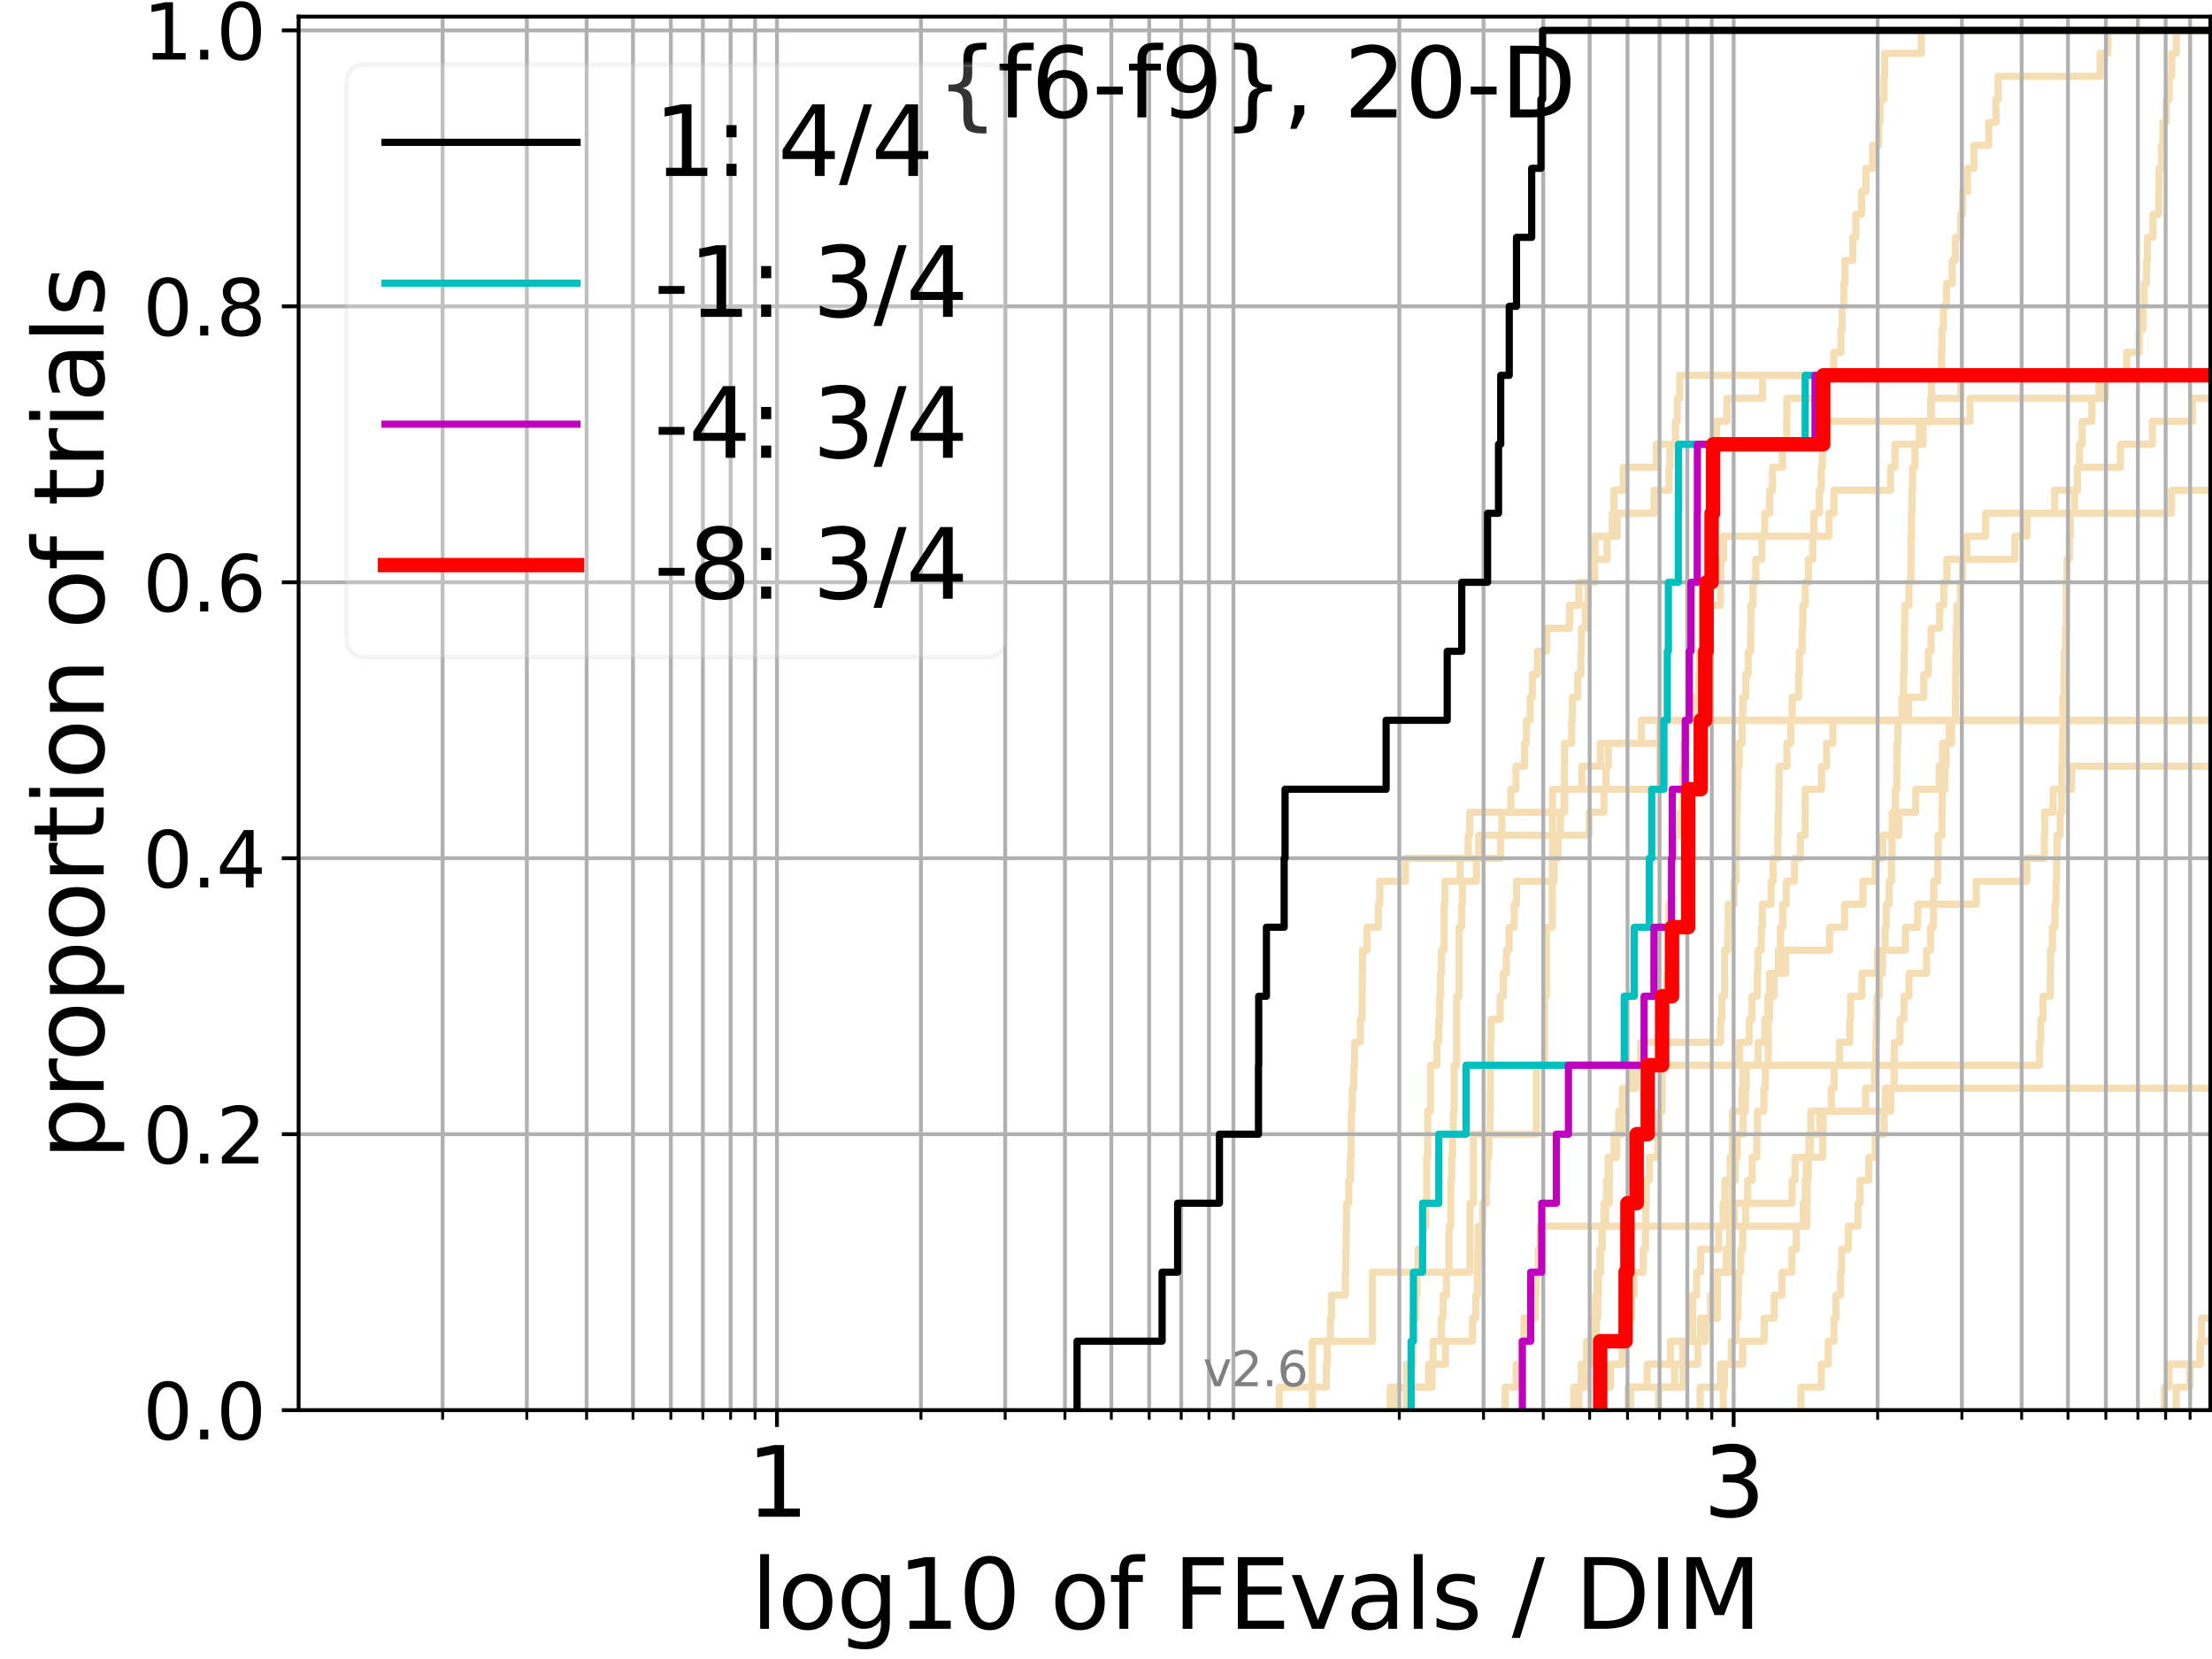 <?xml version="1.0" encoding="utf-8" standalone="no"?>
<!DOCTYPE svg PUBLIC "-//W3C//DTD SVG 1.1//EN"
  "http://www.w3.org/Graphics/SVG/1.1/DTD/svg11.dtd">
<svg xmlns:xlink="http://www.w3.org/1999/xlink" width="460.8pt" height="345.6pt" viewBox="0 0 460.8 345.6" xmlns="http://www.w3.org/2000/svg" version="1.1">
 <defs>
  <style type="text/css">*{stroke-linejoin: round; stroke-linecap: butt}</style>
 </defs>
 <g id="figure_1">
  <g id="patch_1">
   <path d="M 0 345.6 
L 460.8 345.6 
L 460.8 0 
L 0 0 
z
" style="fill: #ffffff"/>
  </g>
  <g id="axes_1">
   <g id="patch_2">
    <path d="M 62.208 293.76 
L 460.8 293.76 
L 460.8 3.456 
L 62.208 3.456 
z
" style="fill: #ffffff"/>
   </g>
   <g id="line2d_1">
    <path d="M 289.61 293.76 
L 289.61 288.97 
L 293.031 288.97 
L 293.031 284.179 
L 294.327 284.179 
L 294.327 279.389 
L 294.327 279.389 
L 294.327 274.598 
L 294.961 274.598 
L 294.961 269.808 
L 295.17 269.808 
L 295.17 265.017 
L 295.379 265.017 
L 295.379 260.227 
L 296.405 260.227 
L 296.405 255.436 
L 297.009 255.436 
L 297.009 250.646 
L 297.209 250.646 
L 297.209 245.855 
L 297.209 245.855 
L 297.209 241.065 
L 297.407 241.065 
L 297.407 236.274 
L 297.407 236.274 
L 297.407 231.484 
L 297.998 231.484 
L 297.998 226.693 
L 297.998 226.693 
L 297.998 221.903 
L 299.346 221.903 
L 299.346 217.112 
L 299.723 217.112 
L 299.723 212.322 
L 299.91 212.322 
L 299.91 207.531 
L 300.097 207.531 
L 300.097 202.741 
L 300.283 202.741 
L 300.283 197.95 
L 300.836 197.95 
L 300.836 193.16 
L 300.836 193.16 
L 300.836 188.369 
L 301.019 188.369 
L 301.019 183.579 
L 304.182 183.579 
L 304.182 178.788 
L 305.845 178.788 
L 305.845 173.998 
L 306.17 173.998 
L 306.17 169.207 
L 325.96 169.207 
L 325.96 164.417 
L 329.527 164.417 
L 329.527 159.626 
L 333.381 159.626 
L 333.381 154.836 
L 341.915 154.836 
L 341.915 150.045 
L 341.915 150.045 
L 341.915 150.045 
L 460.8 150.045 
" clip-path="url(#p48fc087c5e)" style="fill: none; stroke: #f5deb3; stroke-width: 1.5; stroke-linecap: square"/>
   </g>
   <g id="line2d_2"/>
   <g id="line2d_3">
    <path d="M 290.305 293.76 
L 290.305 288.97 
L 297.577 288.97 
L 297.577 284.179 
L 301.105 284.179 
L 301.105 279.389 
L 306.744 279.389 
L 306.744 274.598 
L 307.423 274.598 
L 307.423 269.808 
L 307.774 269.808 
L 307.774 265.017 
L 307.804 265.017 
L 307.804 260.227 
L 307.922 260.227 
L 307.922 255.436 
L 308.903 255.436 
L 308.903 250.646 
L 309.606 250.646 
L 309.606 245.855 
L 309.805 245.855 
L 309.805 241.065 
L 310.165 241.065 
L 310.165 236.274 
L 310.39 236.274 
L 310.39 231.484 
L 310.446 231.484 
L 310.446 226.693 
L 310.48 226.693 
L 310.48 221.903 
L 310.515 221.903 
L 310.515 217.112 
L 310.627 217.112 
L 310.627 212.322 
L 312.518 212.322 
L 312.518 207.531 
L 313.185 207.531 
L 313.185 202.741 
L 313.823 202.741 
L 313.823 197.95 
L 314.362 197.95 
L 314.362 193.16 
L 315.44 193.16 
L 315.44 188.369 
L 315.928 188.369 
L 315.928 183.579 
L 323.773 183.579 
L 323.773 178.788 
L 324.577 178.788 
L 324.577 173.998 
L 325.063 173.998 
L 325.063 169.207 
L 325.813 169.207 
L 325.813 164.417 
L 325.887 164.417 
L 325.887 159.626 
L 325.916 159.626 
L 325.916 154.836 
L 327.4 154.836 
L 327.4 150.045 
L 327.546 150.045 
L 327.546 145.255 
L 328.665 145.255 
L 328.665 140.464 
L 329.338 140.464 
L 329.338 135.674 
L 329.46 135.674 
L 329.46 130.883 
L 330.267 130.883 
L 330.267 126.093 
L 330.859 126.093 
L 330.859 121.302 
L 332.185 121.302 
L 332.185 116.512 
L 334.788 116.512 
L 334.788 111.721 
L 336.893 111.721 
L 336.893 106.931 
L 344.588 106.931 
L 344.588 102.14 
L 347.68 102.14 
L 347.68 97.35 
L 347.889 97.35 
L 347.889 92.559 
L 349.058 92.559 
L 349.058 87.769 
L 349.405 87.769 
L 349.405 82.978 
L 349.919 82.978 
L 349.919 78.188 
L 349.919 78.188 
L 349.919 78.188 
L 460.8 78.188 
" clip-path="url(#p48fc087c5e)" style="fill: none; stroke: #f5deb3; stroke-width: 1.5; stroke-linecap: square"/>
   </g>
   <g id="line2d_4">
    <path d="M 345.514 293.76 
L 345.514 288.97 
L 350.606 288.97 
L 350.606 284.179 
L 353.678 284.179 
L 353.678 279.389 
L 354.215 279.389 
L 354.215 274.598 
L 357.752 274.598 
L 357.752 269.808 
L 357.773 269.808 
L 357.773 265.017 
L 359.582 265.017 
L 359.582 260.227 
L 360.361 260.227 
L 360.361 255.436 
L 360.378 255.436 
L 360.378 250.646 
L 360.845 250.646 
L 360.845 245.855 
L 361.455 245.855 
L 361.455 241.065 
L 361.879 241.065 
L 361.879 236.274 
L 363.145 236.274 
L 363.145 231.484 
L 363.593 231.484 
L 363.593 226.693 
L 363.789 226.693 
L 363.789 221.903 
L 366.26 221.903 
L 366.26 217.112 
L 367.66 217.112 
L 367.66 212.322 
L 368.25 212.322 
L 368.25 207.531 
L 368.639 207.531 
L 368.639 202.741 
L 371.976 202.741 
L 371.976 197.95 
L 381.123 197.95 
L 381.123 193.16 
L 384.261 193.16 
L 384.261 188.369 
L 388.082 188.369 
L 388.082 183.579 
L 390.633 183.579 
L 390.633 178.788 
L 392.192 178.788 
L 392.192 173.998 
L 395.551 173.998 
L 395.551 169.207 
L 399.07 169.207 
L 399.07 164.417 
L 403.965 164.417 
L 403.965 159.626 
L 404.649 159.626 
L 404.649 154.836 
L 406.569 154.836 
L 406.569 150.045 
L 406.569 150.045 
L 406.569 150.045 
L 460.8 150.045 
" clip-path="url(#p48fc087c5e)" style="fill: none; stroke: #f5deb3; stroke-width: 1.5; stroke-linecap: square"/>
   </g>
   <g id="line2d_5"/>
   <g id="line2d_6"/>
   <g id="line2d_7">
    <path d="M 328.921 293.76 
L 328.921 288.97 
L 329.401 288.97 
L 329.401 284.179 
L 331.417 284.179 
L 331.417 279.389 
L 332.037 279.389 
L 332.037 274.598 
L 332.383 274.598 
L 332.383 269.808 
L 332.681 269.808 
L 332.681 265.017 
L 333.438 265.017 
L 333.438 260.227 
L 333.802 260.227 
L 333.802 255.436 
L 334.123 255.436 
L 334.123 250.646 
L 335.251 250.646 
L 335.251 245.855 
L 335.314 245.855 
L 335.314 241.065 
L 336.248 241.065 
L 336.248 236.274 
L 337.797 236.274 
L 337.797 231.484 
L 337.967 231.484 
L 337.967 226.693 
L 339.997 226.693 
L 339.997 221.903 
L 362.374 221.903 
L 362.374 217.112 
L 364.422 217.112 
L 364.422 212.322 
L 364.976 212.322 
L 364.976 207.531 
L 366.077 207.531 
L 366.077 202.741 
L 366.206 202.741 
L 366.206 197.95 
L 366.909 197.95 
L 366.909 193.16 
L 367.132 193.16 
L 367.132 188.369 
L 368.948 188.369 
L 368.948 183.579 
L 369.363 183.579 
L 369.363 178.788 
L 370.35 178.788 
L 370.35 173.998 
L 370.443 173.998 
L 370.443 169.207 
L 370.551 169.207 
L 370.551 164.417 
L 370.612 164.417 
L 370.612 159.626 
L 372.245 159.626 
L 372.245 154.836 
L 373.069 154.836 
L 373.069 150.045 
L 373.326 150.045 
L 373.326 145.255 
L 374.669 145.255 
L 374.669 140.464 
L 374.852 140.464 
L 374.852 135.674 
L 375.426 135.674 
L 375.426 130.883 
L 375.573 130.883 
L 375.573 126.093 
L 376.068 126.093 
L 376.068 121.302 
L 376.736 121.302 
L 376.736 116.512 
L 377.647 116.512 
L 377.647 111.721 
L 377.873 111.721 
L 377.873 106.931 
L 378.999 106.931 
L 378.999 102.14 
L 379.375 102.14 
L 379.375 97.35 
L 379.654 97.35 
L 379.654 92.559 
L 380.318 92.559 
L 380.318 87.769 
L 410.396 87.769 
L 410.396 82.978 
L 438.62 82.978 
L 438.62 78.188 
L 461.8 78.188 
" clip-path="url(#p48fc087c5e)" style="fill: none; stroke: #f5deb3; stroke-width: 1.5; stroke-linecap: square"/>
   </g>
   <g id="line2d_8">
    <path clip-path="url(#p48fc087c5e)" style="fill: none; stroke: #f5deb3; stroke-width: 1.5; stroke-linecap: square"/>
   </g>
   <g id="line2d_9">
    <path d="M 327.846 293.76 
L 327.846 288.97 
L 330.39 288.97 
L 330.39 284.179 
L 330.544 284.179 
L 330.544 279.389 
L 332.576 279.389 
L 332.576 274.598 
L 332.877 274.598 
L 332.877 269.808 
L 332.964 269.808 
L 332.964 265.017 
L 333.27 265.017 
L 333.27 260.227 
L 333.704 260.227 
L 333.704 255.436 
L 334.481 255.436 
L 334.481 250.646 
L 334.641 250.646 
L 334.641 245.855 
L 335.011 245.855 
L 335.011 241.065 
L 336.775 241.065 
L 336.775 236.274 
L 337.214 236.274 
L 337.214 231.484 
L 338.306 231.484 
L 338.306 226.693 
L 340.756 226.693 
L 340.756 221.903 
L 341.753 221.903 
L 341.753 217.112 
L 358.441 217.112 
L 358.441 212.322 
L 358.685 212.322 
L 358.685 207.531 
L 359.263 207.531 
L 359.263 202.741 
L 359.267 202.741 
L 359.267 197.95 
L 359.933 197.95 
L 359.933 193.16 
L 360.033 193.16 
L 360.033 188.369 
L 361.218 188.369 
L 361.218 183.579 
L 361.65 183.579 
L 361.65 178.788 
L 361.738 178.788 
L 361.738 173.998 
L 361.823 173.998 
L 361.823 169.207 
L 361.872 169.207 
L 361.872 164.417 
L 362.034 164.417 
L 362.034 159.626 
L 362.308 159.626 
L 362.308 154.836 
L 362.915 154.836 
L 362.915 150.045 
L 363.052 150.045 
L 363.052 145.255 
L 363.677 145.255 
L 363.677 140.464 
L 364.186 140.464 
L 364.186 135.674 
L 364.704 135.674 
L 364.704 130.883 
L 364.739 130.883 
L 364.739 126.093 
L 365.175 126.093 
L 365.175 121.302 
L 365.761 121.302 
L 365.761 116.512 
L 367.037 116.512 
L 367.037 111.721 
L 367.612 111.721 
L 367.612 106.931 
L 368.652 106.931 
L 368.652 102.14 
L 369.245 102.14 
L 369.245 97.35 
L 371.326 97.35 
L 371.326 92.559 
L 372.198 92.559 
L 372.198 87.769 
L 372.238 87.769 
L 372.238 82.978 
L 379.788 82.978 
L 379.788 78.188 
L 381.971 78.188 
L 381.971 73.397 
L 383.509 73.397 
L 383.509 68.607 
L 383.76 68.607 
L 383.76 63.816 
L 384.088 63.816 
L 384.088 59.026 
L 384.345 59.026 
L 384.345 54.235 
L 385.965 54.235 
L 385.965 49.445 
L 386.613 49.445 
L 386.613 44.654 
L 387.795 44.654 
L 387.795 39.864 
L 388.706 39.864 
L 388.706 35.073 
L 390.099 35.073 
L 390.099 30.283 
L 391.363 30.283 
L 391.363 25.492 
L 391.65 25.492 
L 391.65 20.702 
L 392.478 20.702 
L 392.478 15.911 
L 392.599 15.911 
L 392.599 11.121 
L 400.24 11.121 
L 400.24 6.33 
L 400.24 6.33 
L 400.24 6.33 
L 460.8 6.33 
" clip-path="url(#p48fc087c5e)" style="fill: none; stroke: #f5deb3; stroke-width: 1.5; stroke-linecap: square"/>
   </g>
   <g id="line2d_10">
    <path clip-path="url(#p48fc087c5e)" style="fill: none; stroke: #f5deb3; stroke-width: 1.5; stroke-linecap: square"/>
   </g>
   <g id="line2d_11">
    <path d="M 339.678 293.76 
L 339.678 288.97 
L 343.13 288.97 
L 343.13 284.179 
L 348.012 284.179 
L 348.012 279.389 
L 355.318 279.389 
L 355.318 274.598 
L 356.37 274.598 
L 356.37 269.808 
L 356.917 269.808 
L 356.917 265.017 
L 360.611 265.017 
L 360.611 260.227 
L 360.668 260.227 
L 360.668 255.436 
L 361.279 255.436 
L 361.279 250.646 
L 373.325 250.646 
L 373.325 245.855 
L 373.938 245.855 
L 373.938 241.065 
L 377.143 241.065 
L 377.143 236.274 
L 379.122 236.274 
L 379.122 231.484 
L 393.881 231.484 
L 393.881 226.693 
L 461.8 226.693 
" clip-path="url(#p48fc087c5e)" style="fill: none; stroke: #f5deb3; stroke-width: 1.5; stroke-linecap: square"/>
   </g>
   <g id="line2d_12">
    <path d="M 292.968 293.76 
L 292.968 288.97 
L 298.332 288.97 
L 298.332 284.179 
L 298.526 284.179 
L 298.526 279.389 
L 300.23 279.389 
L 300.23 274.598 
L 300.6 274.598 
L 300.6 269.808 
L 301.33 269.808 
L 301.33 265.017 
L 301.87 265.017 
L 301.87 260.227 
L 301.87 260.227 
L 301.87 255.436 
L 302.226 255.436 
L 302.226 250.646 
L 302.226 250.646 
L 302.226 245.855 
L 302.403 245.855 
L 302.403 241.065 
L 302.579 241.065 
L 302.579 236.274 
L 302.755 236.274 
L 302.755 231.484 
L 302.929 231.484 
L 302.929 226.693 
L 302.929 226.693 
L 302.929 221.903 
L 303.45 221.903 
L 303.45 217.112 
L 303.45 217.112 
L 303.45 212.322 
L 303.45 212.322 
L 303.45 207.531 
L 303.964 207.531 
L 303.964 202.741 
L 303.964 202.741 
L 303.964 197.95 
L 303.964 197.95 
L 303.964 193.16 
L 304.472 193.16 
L 304.472 188.369 
L 304.64 188.369 
L 304.64 183.579 
L 307.558 183.579 
L 307.558 178.788 
L 312.585 178.788 
L 312.585 173.998 
L 331.05 173.998 
L 331.05 169.207 
L 334.127 169.207 
L 334.127 164.417 
L 334.549 164.417 
L 334.549 159.626 
L 335.05 159.626 
L 335.05 154.836 
L 345.74 154.836 
L 345.74 150.045 
L 345.74 150.045 
L 345.74 150.045 
L 460.8 150.045 
" clip-path="url(#p48fc087c5e)" style="fill: none; stroke: #f5deb3; stroke-width: 1.5; stroke-linecap: square"/>
   </g>
   <g id="line2d_13"/>
   <g id="line2d_14"/>
   <g id="line2d_15"/>
   <g id="line2d_16">
    <path d="M 450.873 293.76 
L 450.873 288.97 
L 451.831 288.97 
L 451.831 284.179 
L 458.346 284.179 
L 458.346 279.389 
L 461.8 279.389 
" clip-path="url(#p48fc087c5e)" style="fill: none; stroke: #f5deb3; stroke-width: 1.5; stroke-linecap: square"/>
   </g>
   <g id="line2d_17">
    <path d="M 453.336 293.76 
L 453.336 288.97 
L 456.164 288.97 
L 456.164 284.179 
L 458.342 284.179 
L 458.342 279.389 
L 458.588 279.389 
L 458.588 274.598 
L 461.8 274.598 
" clip-path="url(#p48fc087c5e)" style="fill: none; stroke: #f5deb3; stroke-width: 1.5; stroke-linecap: square"/>
   </g>
   <g id="line2d_18">
    <path d="M 266.485 293.76 
L 266.485 288.97 
L 276.311 288.97 
L 276.311 284.179 
L 276.48 284.179 
L 276.48 279.389 
L 277.133 279.389 
L 277.133 274.598 
L 277.374 274.598 
L 277.374 269.808 
L 280.26 269.808 
L 280.26 265.017 
L 280.358 265.017 
L 280.358 260.227 
L 280.456 260.227 
L 280.456 255.436 
L 280.511 255.436 
L 280.511 250.646 
L 280.969 250.646 
L 280.969 245.855 
L 281.313 245.855 
L 281.313 241.065 
L 281.45 241.065 
L 281.45 236.274 
L 281.49 236.274 
L 281.49 231.484 
L 281.695 231.484 
L 281.695 226.693 
L 282.032 226.693 
L 282.032 221.903 
L 282.194 221.903 
L 282.194 217.112 
L 283.385 217.112 
L 283.385 212.322 
L 283.748 212.322 
L 283.748 207.531 
L 283.774 207.531 
L 283.774 202.741 
L 283.839 202.741 
L 283.839 197.95 
L 284.772 197.95 
L 284.772 193.16 
L 287.133 193.16 
L 287.133 188.369 
L 287.431 188.369 
L 287.431 183.579 
L 292.78 183.579 
L 292.78 178.788 
L 308.041 178.788 
L 308.041 173.998 
L 312.863 173.998 
L 312.863 169.207 
L 314.731 169.207 
L 314.731 164.417 
L 315.805 164.417 
L 315.805 159.626 
L 317.594 159.626 
L 317.594 154.836 
L 317.989 154.836 
L 317.989 150.045 
L 318.751 150.045 
L 318.751 145.255 
L 319.209 145.255 
L 319.209 140.464 
L 320.268 140.464 
L 320.268 135.674 
L 322.2 135.674 
L 322.2 130.883 
L 326.968 130.883 
L 326.968 126.093 
L 328.912 126.093 
L 328.912 121.302 
L 331.79 121.302 
L 331.79 116.512 
L 332.265 116.512 
L 332.265 111.721 
L 335.857 111.721 
L 335.857 106.931 
L 336.213 106.931 
L 336.213 102.14 
L 338.141 102.14 
L 338.141 97.35 
L 345.024 97.35 
L 345.024 92.559 
L 357.585 92.559 
L 357.585 87.769 
L 359.753 87.769 
L 359.753 82.978 
L 367.173 82.978 
L 367.173 78.188 
L 367.173 78.188 
L 367.173 78.188 
L 460.8 78.188 
" clip-path="url(#p48fc087c5e)" style="fill: none; stroke: #f5deb3; stroke-width: 1.5; stroke-linecap: square"/>
   </g>
   <g id="line2d_19"/>
   <g id="line2d_20">
    <path d="M 354.174 293.76 
L 354.174 288.97 
L 358.416 288.97 
L 358.416 284.179 
L 363.04 284.179 
L 363.04 279.389 
L 367.498 279.389 
L 367.498 274.598 
L 369.609 274.598 
L 369.609 269.808 
L 371.223 269.808 
L 371.223 265.017 
L 373.281 265.017 
L 373.281 260.227 
L 374.2 260.227 
L 374.2 255.436 
L 375.658 255.436 
L 375.658 250.646 
L 376.06 250.646 
L 376.06 245.855 
L 376.296 245.855 
L 376.296 241.065 
L 379.725 241.065 
L 379.725 236.274 
L 379.782 236.274 
L 379.782 231.484 
L 381.503 231.484 
L 381.503 226.693 
L 382.104 226.693 
L 382.104 221.903 
L 383.191 221.903 
L 383.191 217.112 
L 385.351 217.112 
L 385.351 212.322 
L 385.508 212.322 
L 385.508 207.531 
L 387.87 207.531 
L 387.87 202.741 
L 391.133 202.741 
L 391.133 197.95 
L 396.936 197.95 
L 396.936 193.16 
L 399.49 193.16 
L 399.49 188.369 
L 411.693 188.369 
L 411.693 183.579 
L 422.23 183.579 
L 422.23 178.788 
L 425.882 178.788 
L 425.882 173.998 
L 425.94 173.998 
L 425.94 169.207 
L 427.691 169.207 
L 427.691 164.417 
L 431.59 164.417 
L 431.59 159.626 
L 461.8 159.626 
" clip-path="url(#p48fc087c5e)" style="fill: none; stroke: #f5deb3; stroke-width: 1.5; stroke-linecap: square"/>
   </g>
   <g id="line2d_21"/>
   <g id="line2d_22">
    <path d="M 358.991 293.76 
L 358.991 288.97 
L 359.251 288.97 
L 359.251 284.179 
L 360.67 284.179 
L 360.67 279.389 
L 361.631 279.389 
L 361.631 274.598 
L 362.055 274.598 
L 362.055 269.808 
L 362.148 269.808 
L 362.148 265.017 
L 362.63 265.017 
L 362.63 260.227 
L 363.048 260.227 
L 363.048 255.436 
L 363.642 255.436 
L 363.642 250.646 
L 364.073 250.646 
L 364.073 245.855 
L 365.025 245.855 
L 365.025 241.065 
L 365.996 241.065 
L 365.996 236.274 
L 366.098 236.274 
L 366.098 231.484 
L 367.434 231.484 
L 367.434 226.693 
L 367.751 226.693 
L 367.751 221.903 
L 368.36 221.903 
L 368.36 217.112 
L 368.391 217.112 
L 368.391 212.322 
L 368.663 212.322 
L 368.663 207.531 
L 369.556 207.531 
L 369.556 202.741 
L 370.483 202.741 
L 370.483 197.95 
L 370.908 197.95 
L 370.908 193.16 
L 371.367 193.16 
L 371.367 188.369 
L 372.102 188.369 
L 372.102 183.579 
L 373.848 183.579 
L 373.848 178.788 
L 375.055 178.788 
L 375.055 173.998 
L 376.045 173.998 
L 376.045 169.207 
L 376.05 169.207 
L 376.05 164.417 
L 379.46 164.417 
L 379.46 159.626 
L 380.516 159.626 
L 380.516 154.836 
L 381.809 154.836 
L 381.809 150.045 
L 397.571 150.045 
L 397.571 145.255 
L 400.762 145.255 
L 400.762 140.464 
L 401.694 140.464 
L 401.694 135.674 
L 402.297 135.674 
L 402.297 130.883 
L 404.061 130.883 
L 404.061 126.093 
L 404.923 126.093 
L 404.923 121.302 
L 405.576 121.302 
L 405.576 116.512 
L 419.745 116.512 
L 419.745 111.721 
L 422.261 111.721 
L 422.261 106.931 
L 428.024 106.931 
L 428.024 102.14 
L 432.751 102.14 
L 432.751 97.35 
L 441.727 97.35 
L 441.727 92.559 
L 448.384 92.559 
L 448.384 87.769 
L 456.735 87.769 
L 456.735 82.978 
L 456.735 82.978 
L 456.735 82.978 
L 460.8 82.978 
" clip-path="url(#p48fc087c5e)" style="fill: none; stroke: #f5deb3; stroke-width: 1.5; stroke-linecap: square"/>
   </g>
   <g id="line2d_23">
    <path clip-path="url(#p48fc087c5e)" style="fill: none; stroke: #f5deb3; stroke-width: 1.5; stroke-linecap: square"/>
   </g>
   <g id="line2d_24">
    <path d="M 339.145 293.76 
L 339.145 288.97 
L 348.828 288.97 
L 348.828 284.179 
L 350.534 284.179 
L 350.534 279.389 
L 352.589 279.389 
L 352.589 274.598 
L 352.629 274.598 
L 352.629 269.808 
L 353.443 269.808 
L 353.443 265.017 
L 354.263 265.017 
L 354.263 260.227 
L 358.05 260.227 
L 358.05 255.436 
L 358.975 255.436 
L 358.975 250.646 
L 359.303 250.646 
L 359.303 245.855 
L 360.425 245.855 
L 360.425 241.065 
L 360.895 241.065 
L 360.895 236.274 
L 360.913 236.274 
L 360.913 231.484 
L 362.915 231.484 
L 362.915 226.693 
L 363.1 226.693 
L 363.1 221.903 
L 424.88 221.903 
L 424.88 217.112 
L 425.125 217.112 
L 425.125 212.322 
L 425.592 212.322 
L 425.592 207.531 
L 427.12 207.531 
L 427.12 202.741 
L 427.148 202.741 
L 427.148 197.95 
L 427.547 197.95 
L 427.547 193.16 
L 428.085 193.16 
L 428.085 188.369 
L 428.298 188.369 
L 428.298 183.579 
L 428.444 183.579 
L 428.444 178.788 
L 428.514 178.788 
L 428.514 173.998 
L 429.181 173.998 
L 429.181 169.207 
L 429.509 169.207 
L 429.509 164.417 
L 429.515 164.417 
L 429.515 159.626 
L 429.618 159.626 
L 429.618 154.836 
L 429.737 154.836 
L 429.737 150.045 
L 429.744 150.045 
L 429.744 145.255 
L 429.953 145.255 
L 429.953 140.464 
L 430.018 140.464 
L 430.018 135.674 
L 430.266 135.674 
L 430.266 130.883 
L 430.431 130.883 
L 430.431 126.093 
L 430.469 126.093 
L 430.469 121.302 
L 430.579 121.302 
L 430.579 116.512 
L 431.054 116.512 
L 431.054 111.721 
L 431.291 111.721 
L 431.291 106.931 
L 432.174 106.931 
L 432.174 102.14 
L 432.765 102.14 
L 432.765 97.35 
L 433.191 97.35 
L 433.191 92.559 
L 433.763 92.559 
L 433.763 87.769 
L 435.785 87.769 
L 435.785 82.978 
L 437.252 82.978 
L 437.252 78.188 
L 443.036 78.188 
L 443.036 73.397 
L 445.633 73.397 
L 445.633 68.607 
L 446.414 68.607 
L 446.414 63.816 
L 446.675 63.816 
L 446.675 59.026 
L 447.165 59.026 
L 447.165 54.235 
L 447.344 54.235 
L 447.344 49.445 
L 448.505 49.445 
L 448.505 44.654 
L 449.708 44.654 
L 449.708 39.864 
L 449.774 39.864 
L 449.774 35.073 
L 450.262 35.073 
L 450.262 30.283 
L 450.578 30.283 
L 450.578 25.492 
L 451.267 25.492 
L 451.267 20.702 
L 451.878 20.702 
L 451.878 15.911 
L 452.404 15.911 
L 452.404 11.121 
L 453.363 11.121 
L 453.363 6.33 
L 453.363 6.33 
L 453.363 6.33 
L 460.8 6.33 
" clip-path="url(#p48fc087c5e)" style="fill: none; stroke: #f5deb3; stroke-width: 1.5; stroke-linecap: square"/>
   </g>
   <g id="line2d_25">
    <path clip-path="url(#p48fc087c5e)" style="fill: none; stroke: #f5deb3; stroke-width: 1.5; stroke-linecap: square"/>
   </g>
   <g id="line2d_26">
    <path d="M 375.165 293.76 
L 375.165 288.97 
L 379.412 288.97 
L 379.412 284.179 
L 380.858 284.179 
L 380.858 279.389 
L 382.041 279.389 
L 382.041 274.598 
L 382.469 274.598 
L 382.469 269.808 
L 383.419 269.808 
L 383.419 265.017 
L 383.635 265.017 
L 383.635 260.227 
L 385.039 260.227 
L 385.039 255.436 
L 387.066 255.436 
L 387.066 250.646 
L 387.463 250.646 
L 387.463 245.855 
L 389.307 245.855 
L 389.307 241.065 
L 390.666 241.065 
L 390.666 236.274 
L 392.505 236.274 
L 392.505 231.484 
L 392.733 231.484 
L 392.733 226.693 
L 394.593 226.693 
L 394.593 221.903 
L 394.611 221.903 
L 394.611 217.112 
L 395.805 217.112 
L 395.805 212.322 
L 396.635 212.322 
L 396.635 207.531 
L 397.672 207.531 
L 397.672 202.741 
L 401.338 202.741 
L 401.338 197.95 
L 402.163 197.95 
L 402.163 193.16 
L 402.776 193.16 
L 402.776 188.369 
L 402.827 188.369 
L 402.827 183.579 
L 403.678 183.579 
L 403.678 178.788 
L 403.763 178.788 
L 403.763 173.998 
L 404.553 173.998 
L 404.553 169.207 
L 404.6 169.207 
L 404.6 164.417 
L 405.162 164.417 
L 405.162 159.626 
L 405.405 159.626 
L 405.405 154.836 
L 406.048 154.836 
L 406.048 150.045 
L 407.364 150.045 
L 407.364 145.255 
L 407.399 145.255 
L 407.399 140.464 
L 407.468 140.464 
L 407.468 135.674 
L 407.506 135.674 
L 407.506 130.883 
L 407.652 130.883 
L 407.652 126.093 
L 408.374 126.093 
L 408.374 121.302 
L 408.822 121.302 
L 408.822 116.512 
L 409.724 116.512 
L 409.724 111.721 
L 413.626 111.721 
L 413.626 106.931 
L 452.37 106.931 
L 452.37 102.14 
L 461.8 102.14 
" clip-path="url(#p48fc087c5e)" style="fill: none; stroke: #f5deb3; stroke-width: 1.5; stroke-linecap: square"/>
   </g>
   <g id="line2d_27">
    <path d="M 333.051 293.76 
L 333.051 288.97 
L 335.514 288.97 
L 335.514 284.179 
L 337.96 284.179 
L 337.96 279.389 
L 338.152 279.389 
L 338.152 274.598 
L 339.933 274.598 
L 339.933 269.808 
L 340.404 269.808 
L 340.404 265.017 
L 342.322 265.017 
L 342.322 260.227 
L 342.79 260.227 
L 342.79 255.436 
L 342.86 255.436 
L 342.86 250.646 
L 342.913 250.646 
L 342.913 245.855 
L 343.574 245.855 
L 343.574 241.065 
L 345.362 241.065 
L 345.362 236.274 
L 345.682 236.274 
L 345.682 231.484 
L 346.235 231.484 
L 346.235 226.693 
L 346.241 226.693 
L 346.241 221.903 
L 346.536 221.903 
L 346.536 217.112 
L 346.654 217.112 
L 346.654 212.322 
L 347.124 212.322 
L 347.124 207.531 
L 347.258 207.531 
L 347.258 202.741 
L 347.508 202.741 
L 347.508 197.95 
L 347.549 197.95 
L 347.549 193.16 
L 347.635 193.16 
L 347.635 188.369 
L 348.079 188.369 
L 348.079 183.579 
L 348.202 183.579 
L 348.202 178.788 
L 348.67 178.788 
L 348.67 173.998 
L 350.028 173.998 
L 350.028 169.207 
L 350.49 169.207 
L 350.49 164.417 
L 350.598 164.417 
L 350.598 159.626 
L 350.821 159.626 
L 350.821 154.836 
L 351.277 154.836 
L 351.277 150.045 
L 353.03 150.045 
L 353.03 145.255 
L 353.914 145.255 
L 353.914 140.464 
L 354.047 140.464 
L 354.047 135.674 
L 354.905 135.674 
L 354.905 130.883 
L 355.192 130.883 
L 355.192 126.093 
L 358.402 126.093 
L 358.402 121.302 
L 358.478 121.302 
L 358.478 116.512 
L 359.029 116.512 
L 359.029 111.721 
L 381.032 111.721 
L 381.032 106.931 
L 382.057 106.931 
L 382.057 102.14 
L 393.84 102.14 
L 393.84 97.35 
L 394.775 97.35 
L 394.775 92.559 
L 399.842 92.559 
L 399.842 87.769 
L 402.332 87.769 
L 402.332 82.978 
L 408.486 82.978 
L 408.486 78.188 
L 408.486 78.188 
L 408.486 78.188 
L 460.8 78.188 
" clip-path="url(#p48fc087c5e)" style="fill: none; stroke: #f5deb3; stroke-width: 1.5; stroke-linecap: square"/>
   </g>
   <g id="line2d_28">
    <path d="M 313.564 293.76 
L 313.564 288.97 
L 315.861 288.97 
L 315.861 284.179 
L 316.926 284.179 
L 316.926 279.389 
L 317.469 279.389 
L 317.469 274.598 
L 319.793 274.598 
L 319.793 269.808 
L 320.017 269.808 
L 320.017 265.017 
L 320.435 265.017 
L 320.435 260.227 
L 320.832 260.227 
L 320.832 255.436 
L 376.416 255.436 
L 376.416 250.646 
L 376.482 250.646 
L 376.482 245.855 
L 376.688 245.855 
L 376.688 241.065 
L 376.82 241.065 
L 376.82 236.274 
L 377.233 236.274 
L 377.233 231.484 
L 388.635 231.484 
L 388.635 226.693 
L 390.475 226.693 
L 390.475 221.903 
L 390.78 221.903 
L 390.78 217.112 
L 390.871 217.112 
L 390.871 212.322 
L 391.009 212.322 
L 391.009 207.531 
L 391.476 207.531 
L 391.476 202.741 
L 392.146 202.741 
L 392.146 197.95 
L 392.701 197.95 
L 392.701 193.16 
L 392.937 193.16 
L 392.937 188.369 
L 393.542 188.369 
L 393.542 183.579 
L 394.038 183.579 
L 394.038 178.788 
L 394.128 178.788 
L 394.128 173.998 
L 394.166 173.998 
L 394.166 169.207 
L 394.823 169.207 
L 394.823 164.417 
L 395.141 164.417 
L 395.141 159.626 
L 395.184 159.626 
L 395.184 154.836 
L 395.37 154.836 
L 395.37 150.045 
L 396.227 150.045 
L 396.227 145.255 
L 396.538 145.255 
L 396.538 140.464 
L 396.666 140.464 
L 396.666 135.674 
L 396.741 135.674 
L 396.741 130.883 
L 396.77 130.883 
L 396.77 126.093 
L 397.67 126.093 
L 397.67 121.302 
L 398.066 121.302 
L 398.066 116.512 
L 398.129 116.512 
L 398.129 111.721 
L 398.195 111.721 
L 398.195 106.931 
L 398.303 106.931 
L 398.303 102.14 
L 398.422 102.14 
L 398.422 97.35 
L 398.915 97.35 
L 398.915 92.559 
L 400.623 92.559 
L 400.623 87.769 
L 402.192 87.769 
L 402.192 82.978 
L 402.361 82.978 
L 402.361 78.188 
L 404.455 78.188 
L 404.455 73.397 
L 404.543 73.397 
L 404.543 68.607 
L 404.831 68.607 
L 404.831 63.816 
L 405.503 63.816 
L 405.503 59.026 
L 406.69 59.026 
L 406.69 54.235 
L 407.331 54.235 
L 407.331 49.445 
L 408.441 49.445 
L 408.441 44.654 
L 408.816 44.654 
L 408.816 39.864 
L 409.882 39.864 
L 409.882 35.073 
L 411.19 35.073 
L 411.19 30.283 
L 414.285 30.283 
L 414.285 25.492 
L 415.791 25.492 
L 415.791 20.702 
L 416.242 20.702 
L 416.242 15.911 
L 437.515 15.911 
L 437.515 11.121 
L 439.1 11.121 
L 439.1 6.33 
L 439.1 6.33 
L 439.1 6.33 
L 460.8 6.33 
" clip-path="url(#p48fc087c5e)" style="fill: none; stroke: #f5deb3; stroke-width: 1.5; stroke-linecap: square"/>
   </g>
   <g id="line2d_29">
    <path d="M 273.387 293.76 
L 273.387 288.97 
L 273.387 288.97 
L 273.387 284.179 
L 273.387 284.179 
L 273.387 279.389 
L 285.907 279.389 
L 285.907 274.598 
L 285.907 274.598 
L 285.907 269.808 
L 285.907 269.808 
L 285.907 265.017 
L 306.216 265.017 
L 306.216 260.227 
L 306.216 260.227 
L 306.216 255.436 
L 306.216 255.436 
L 306.216 250.646 
L 306.949 250.646 
L 306.949 245.855 
L 306.949 245.855 
L 306.949 241.065 
L 306.949 241.065 
L 306.949 236.274 
L 320.062 236.274 
L 320.062 231.484 
L 320.062 231.484 
L 320.062 226.693 
L 320.062 226.693 
L 320.062 221.903 
L 321.778 221.903 
L 321.778 217.112 
L 321.778 217.112 
L 321.778 212.322 
L 321.778 212.322 
L 321.778 207.531 
L 322.142 207.531 
L 322.142 202.741 
L 322.142 202.741 
L 322.142 197.95 
L 322.142 197.95 
L 322.142 193.16 
L 323.356 193.16 
L 323.356 188.369 
L 323.356 188.369 
L 323.356 183.579 
L 323.356 183.579 
L 323.356 178.788 
L 323.418 178.788 
L 323.418 173.998 
L 323.418 173.998 
L 323.418 169.207 
L 323.418 169.207 
L 323.418 164.417 
L 345.762 164.417 
L 345.762 159.626 
L 345.762 159.626 
L 345.762 154.836 
L 345.762 154.836 
L 345.762 150.045 
L 345.762 150.045 
L 345.762 150.045 
L 460.8 150.045 
" clip-path="url(#p48fc087c5e)" style="fill: none; stroke: #f5deb3; stroke-width: 1.5; stroke-linecap: square"/>
   </g>
   <g id="line2d_30"/>
   <g id="matplotlib.axis_1">
    <g id="xtick_1">
     <g id="line2d_31">
      <path d="M 161.856 293.76 
L 161.856 3.456 
" clip-path="url(#p48fc087c5e)" style="fill: none; stroke: #b0b0b0; stroke-width: 0.8; stroke-linecap: square"/>
     </g>
     <g id="line2d_32">
      <defs>
       <path id="m86b7a764af" d="M 0 0 
L 0 3.5 
" style="stroke: #000000; stroke-width: 0.8"/>
      </defs>
      <g>
       <use xlink:href="#m86b7a764af" x="161.856" y="293.76" style="stroke: #000000; stroke-width: 0.8"/>
      </g>
     </g>
     <g id="text_1">
      <!-- 1 -->
      <g transform="translate(155.493 315.957)scale(0.2 -0.2)">
       <defs>
        <path id="DejaVuSans-31" d="M 794 531 
L 1825 531 
L 1825 4091 
L 703 3866 
L 703 4441 
L 1819 4666 
L 2450 4666 
L 2450 531 
L 3481 531 
L 3481 0 
L 794 0 
L 794 531 
z
" transform="scale(0.016)"/>
       </defs>
       <use xlink:href="#DejaVuSans-31"/>
      </g>
     </g>
    </g>
    <g id="xtick_2">
     <g id="line2d_33">
      <path d="M 361.151 293.76 
L 361.151 3.456 
" clip-path="url(#p48fc087c5e)" style="fill: none; stroke: #b0b0b0; stroke-width: 0.8; stroke-linecap: square"/>
     </g>
     <g id="line2d_34">
      <g>
       <use xlink:href="#m86b7a764af" x="361.151" y="293.76" style="stroke: #000000; stroke-width: 0.8"/>
      </g>
     </g>
     <g id="text_2">
      <!-- 3 -->
      <g transform="translate(354.789 315.957)scale(0.2 -0.2)">
       <defs>
        <path id="DejaVuSans-33" d="M 2597 2516 
Q 3050 2419 3304 2112 
Q 3559 1806 3559 1356 
Q 3559 666 3084 287 
Q 2609 -91 1734 -91 
Q 1441 -91 1130 -33 
Q 819 25 488 141 
L 488 750 
Q 750 597 1062 519 
Q 1375 441 1716 441 
Q 2309 441 2620 675 
Q 2931 909 2931 1356 
Q 2931 1769 2642 2001 
Q 2353 2234 1838 2234 
L 1294 2234 
L 1294 2753 
L 1863 2753 
Q 2328 2753 2575 2939 
Q 2822 3125 2822 3475 
Q 2822 3834 2567 4026 
Q 2313 4219 1838 4219 
Q 1578 4219 1281 4162 
Q 984 4106 628 3988 
L 628 4550 
Q 988 4650 1302 4700 
Q 1616 4750 1894 4750 
Q 2613 4750 3031 4423 
Q 3450 4097 3450 3541 
Q 3450 3153 3228 2886 
Q 3006 2619 2597 2516 
z
" transform="scale(0.016)"/>
       </defs>
       <use xlink:href="#DejaVuSans-33"/>
      </g>
     </g>
    </g>
    <g id="xtick_3">
     <g id="line2d_35">
      <path d="M 92.205 293.76 
L 92.205 3.456 
" clip-path="url(#p48fc087c5e)" style="fill: none; stroke: #b0b0b0; stroke-width: 0.8; stroke-linecap: square"/>
     </g>
     <g id="line2d_36">
      <defs>
       <path id="mcda397e15a" d="M 0 0 
L 0 2 
" style="stroke: #000000; stroke-width: 0.6"/>
      </defs>
      <g>
       <use xlink:href="#mcda397e15a" x="92.205" y="293.76" style="stroke: #000000; stroke-width: 0.6"/>
      </g>
     </g>
    </g>
    <g id="xtick_4">
     <g id="line2d_37">
      <path d="M 109.752 293.76 
L 109.752 3.456 
" clip-path="url(#p48fc087c5e)" style="fill: none; stroke: #b0b0b0; stroke-width: 0.8; stroke-linecap: square"/>
     </g>
     <g id="line2d_38">
      <g>
       <use xlink:href="#mcda397e15a" x="109.752" y="293.76" style="stroke: #000000; stroke-width: 0.6"/>
      </g>
     </g>
    </g>
    <g id="xtick_5">
     <g id="line2d_39">
      <path d="M 122.202 293.76 
L 122.202 3.456 
" clip-path="url(#p48fc087c5e)" style="fill: none; stroke: #b0b0b0; stroke-width: 0.8; stroke-linecap: square"/>
     </g>
     <g id="line2d_40">
      <g>
       <use xlink:href="#mcda397e15a" x="122.202" y="293.76" style="stroke: #000000; stroke-width: 0.6"/>
      </g>
     </g>
    </g>
    <g id="xtick_6">
     <g id="line2d_41">
      <path d="M 131.859 293.76 
L 131.859 3.456 
" clip-path="url(#p48fc087c5e)" style="fill: none; stroke: #b0b0b0; stroke-width: 0.8; stroke-linecap: square"/>
     </g>
     <g id="line2d_42">
      <g>
       <use xlink:href="#mcda397e15a" x="131.859" y="293.76" style="stroke: #000000; stroke-width: 0.6"/>
      </g>
     </g>
    </g>
    <g id="xtick_7">
     <g id="line2d_43">
      <path d="M 139.749 293.76 
L 139.749 3.456 
" clip-path="url(#p48fc087c5e)" style="fill: none; stroke: #b0b0b0; stroke-width: 0.8; stroke-linecap: square"/>
     </g>
     <g id="line2d_44">
      <g>
       <use xlink:href="#mcda397e15a" x="139.749" y="293.76" style="stroke: #000000; stroke-width: 0.6"/>
      </g>
     </g>
    </g>
    <g id="xtick_8">
     <g id="line2d_45">
      <path d="M 146.42 293.76 
L 146.42 3.456 
" clip-path="url(#p48fc087c5e)" style="fill: none; stroke: #b0b0b0; stroke-width: 0.8; stroke-linecap: square"/>
     </g>
     <g id="line2d_46">
      <g>
       <use xlink:href="#mcda397e15a" x="146.42" y="293.76" style="stroke: #000000; stroke-width: 0.6"/>
      </g>
     </g>
    </g>
    <g id="xtick_9">
     <g id="line2d_47">
      <path d="M 152.199 293.76 
L 152.199 3.456 
" clip-path="url(#p48fc087c5e)" style="fill: none; stroke: #b0b0b0; stroke-width: 0.8; stroke-linecap: square"/>
     </g>
     <g id="line2d_48">
      <g>
       <use xlink:href="#mcda397e15a" x="152.199" y="293.76" style="stroke: #000000; stroke-width: 0.6"/>
      </g>
     </g>
    </g>
    <g id="xtick_10">
     <g id="line2d_49">
      <path d="M 157.296 293.76 
L 157.296 3.456 
" clip-path="url(#p48fc087c5e)" style="fill: none; stroke: #b0b0b0; stroke-width: 0.8; stroke-linecap: square"/>
     </g>
     <g id="line2d_50">
      <g>
       <use xlink:href="#mcda397e15a" x="157.296" y="293.76" style="stroke: #000000; stroke-width: 0.6"/>
      </g>
     </g>
    </g>
    <g id="xtick_11">
     <g id="line2d_51">
      <path d="M 191.853 293.76 
L 191.853 3.456 
" clip-path="url(#p48fc087c5e)" style="fill: none; stroke: #b0b0b0; stroke-width: 0.8; stroke-linecap: square"/>
     </g>
     <g id="line2d_52">
      <g>
       <use xlink:href="#mcda397e15a" x="191.853" y="293.76" style="stroke: #000000; stroke-width: 0.6"/>
      </g>
     </g>
    </g>
    <g id="xtick_12">
     <g id="line2d_53">
      <path d="M 209.4 293.76 
L 209.4 3.456 
" clip-path="url(#p48fc087c5e)" style="fill: none; stroke: #b0b0b0; stroke-width: 0.8; stroke-linecap: square"/>
     </g>
     <g id="line2d_54">
      <g>
       <use xlink:href="#mcda397e15a" x="209.4" y="293.76" style="stroke: #000000; stroke-width: 0.6"/>
      </g>
     </g>
    </g>
    <g id="xtick_13">
     <g id="line2d_55">
      <path d="M 221.85 293.76 
L 221.85 3.456 
" clip-path="url(#p48fc087c5e)" style="fill: none; stroke: #b0b0b0; stroke-width: 0.8; stroke-linecap: square"/>
     </g>
     <g id="line2d_56">
      <g>
       <use xlink:href="#mcda397e15a" x="221.85" y="293.76" style="stroke: #000000; stroke-width: 0.6"/>
      </g>
     </g>
    </g>
    <g id="xtick_14">
     <g id="line2d_57">
      <path d="M 231.507 293.76 
L 231.507 3.456 
" clip-path="url(#p48fc087c5e)" style="fill: none; stroke: #b0b0b0; stroke-width: 0.8; stroke-linecap: square"/>
     </g>
     <g id="line2d_58">
      <g>
       <use xlink:href="#mcda397e15a" x="231.507" y="293.76" style="stroke: #000000; stroke-width: 0.6"/>
      </g>
     </g>
    </g>
    <g id="xtick_15">
     <g id="line2d_59">
      <path d="M 239.397 293.76 
L 239.397 3.456 
" clip-path="url(#p48fc087c5e)" style="fill: none; stroke: #b0b0b0; stroke-width: 0.8; stroke-linecap: square"/>
     </g>
     <g id="line2d_60">
      <g>
       <use xlink:href="#mcda397e15a" x="239.397" y="293.76" style="stroke: #000000; stroke-width: 0.6"/>
      </g>
     </g>
    </g>
    <g id="xtick_16">
     <g id="line2d_61">
      <path d="M 246.068 293.76 
L 246.068 3.456 
" clip-path="url(#p48fc087c5e)" style="fill: none; stroke: #b0b0b0; stroke-width: 0.8; stroke-linecap: square"/>
     </g>
     <g id="line2d_62">
      <g>
       <use xlink:href="#mcda397e15a" x="246.068" y="293.76" style="stroke: #000000; stroke-width: 0.6"/>
      </g>
     </g>
    </g>
    <g id="xtick_17">
     <g id="line2d_63">
      <path d="M 251.847 293.76 
L 251.847 3.456 
" clip-path="url(#p48fc087c5e)" style="fill: none; stroke: #b0b0b0; stroke-width: 0.8; stroke-linecap: square"/>
     </g>
     <g id="line2d_64">
      <g>
       <use xlink:href="#mcda397e15a" x="251.847" y="293.76" style="stroke: #000000; stroke-width: 0.6"/>
      </g>
     </g>
    </g>
    <g id="xtick_18">
     <g id="line2d_65">
      <path d="M 256.944 293.76 
L 256.944 3.456 
" clip-path="url(#p48fc087c5e)" style="fill: none; stroke: #b0b0b0; stroke-width: 0.8; stroke-linecap: square"/>
     </g>
     <g id="line2d_66">
      <g>
       <use xlink:href="#mcda397e15a" x="256.944" y="293.76" style="stroke: #000000; stroke-width: 0.6"/>
      </g>
     </g>
    </g>
    <g id="xtick_19">
     <g id="line2d_67">
      <path d="M 291.5 293.76 
L 291.5 3.456 
" clip-path="url(#p48fc087c5e)" style="fill: none; stroke: #b0b0b0; stroke-width: 0.8; stroke-linecap: square"/>
     </g>
     <g id="line2d_68">
      <g>
       <use xlink:href="#mcda397e15a" x="291.5" y="293.76" style="stroke: #000000; stroke-width: 0.6"/>
      </g>
     </g>
    </g>
    <g id="xtick_20">
     <g id="line2d_69">
      <path d="M 309.048 293.76 
L 309.048 3.456 
" clip-path="url(#p48fc087c5e)" style="fill: none; stroke: #b0b0b0; stroke-width: 0.8; stroke-linecap: square"/>
     </g>
     <g id="line2d_70">
      <g>
       <use xlink:href="#mcda397e15a" x="309.048" y="293.76" style="stroke: #000000; stroke-width: 0.6"/>
      </g>
     </g>
    </g>
    <g id="xtick_21">
     <g id="line2d_71">
      <path d="M 321.497 293.76 
L 321.497 3.456 
" clip-path="url(#p48fc087c5e)" style="fill: none; stroke: #b0b0b0; stroke-width: 0.8; stroke-linecap: square"/>
     </g>
     <g id="line2d_72">
      <g>
       <use xlink:href="#mcda397e15a" x="321.497" y="293.76" style="stroke: #000000; stroke-width: 0.6"/>
      </g>
     </g>
    </g>
    <g id="xtick_22">
     <g id="line2d_73">
      <path d="M 331.154 293.76 
L 331.154 3.456 
" clip-path="url(#p48fc087c5e)" style="fill: none; stroke: #b0b0b0; stroke-width: 0.8; stroke-linecap: square"/>
     </g>
     <g id="line2d_74">
      <g>
       <use xlink:href="#mcda397e15a" x="331.154" y="293.76" style="stroke: #000000; stroke-width: 0.6"/>
      </g>
     </g>
    </g>
    <g id="xtick_23">
     <g id="line2d_75">
      <path d="M 339.044 293.76 
L 339.044 3.456 
" clip-path="url(#p48fc087c5e)" style="fill: none; stroke: #b0b0b0; stroke-width: 0.8; stroke-linecap: square"/>
     </g>
     <g id="line2d_76">
      <g>
       <use xlink:href="#mcda397e15a" x="339.044" y="293.76" style="stroke: #000000; stroke-width: 0.6"/>
      </g>
     </g>
    </g>
    <g id="xtick_24">
     <g id="line2d_77">
      <path d="M 345.716 293.76 
L 345.716 3.456 
" clip-path="url(#p48fc087c5e)" style="fill: none; stroke: #b0b0b0; stroke-width: 0.8; stroke-linecap: square"/>
     </g>
     <g id="line2d_78">
      <g>
       <use xlink:href="#mcda397e15a" x="345.716" y="293.76" style="stroke: #000000; stroke-width: 0.6"/>
      </g>
     </g>
    </g>
    <g id="xtick_25">
     <g id="line2d_79">
      <path d="M 351.494 293.76 
L 351.494 3.456 
" clip-path="url(#p48fc087c5e)" style="fill: none; stroke: #b0b0b0; stroke-width: 0.8; stroke-linecap: square"/>
     </g>
     <g id="line2d_80">
      <g>
       <use xlink:href="#mcda397e15a" x="351.494" y="293.76" style="stroke: #000000; stroke-width: 0.6"/>
      </g>
     </g>
    </g>
    <g id="xtick_26">
     <g id="line2d_81">
      <path d="M 356.592 293.76 
L 356.592 3.456 
" clip-path="url(#p48fc087c5e)" style="fill: none; stroke: #b0b0b0; stroke-width: 0.8; stroke-linecap: square"/>
     </g>
     <g id="line2d_82">
      <g>
       <use xlink:href="#mcda397e15a" x="356.592" y="293.76" style="stroke: #000000; stroke-width: 0.6"/>
      </g>
     </g>
    </g>
    <g id="xtick_27">
     <g id="line2d_83">
      <path d="M 391.148 293.76 
L 391.148 3.456 
" clip-path="url(#p48fc087c5e)" style="fill: none; stroke: #b0b0b0; stroke-width: 0.8; stroke-linecap: square"/>
     </g>
     <g id="line2d_84">
      <g>
       <use xlink:href="#mcda397e15a" x="391.148" y="293.76" style="stroke: #000000; stroke-width: 0.6"/>
      </g>
     </g>
    </g>
    <g id="xtick_28">
     <g id="line2d_85">
      <path d="M 408.695 293.76 
L 408.695 3.456 
" clip-path="url(#p48fc087c5e)" style="fill: none; stroke: #b0b0b0; stroke-width: 0.8; stroke-linecap: square"/>
     </g>
     <g id="line2d_86">
      <g>
       <use xlink:href="#mcda397e15a" x="408.695" y="293.76" style="stroke: #000000; stroke-width: 0.6"/>
      </g>
     </g>
    </g>
    <g id="xtick_29">
     <g id="line2d_87">
      <path d="M 421.145 293.76 
L 421.145 3.456 
" clip-path="url(#p48fc087c5e)" style="fill: none; stroke: #b0b0b0; stroke-width: 0.8; stroke-linecap: square"/>
     </g>
     <g id="line2d_88">
      <g>
       <use xlink:href="#mcda397e15a" x="421.145" y="293.76" style="stroke: #000000; stroke-width: 0.6"/>
      </g>
     </g>
    </g>
    <g id="xtick_30">
     <g id="line2d_89">
      <path d="M 430.802 293.76 
L 430.802 3.456 
" clip-path="url(#p48fc087c5e)" style="fill: none; stroke: #b0b0b0; stroke-width: 0.8; stroke-linecap: square"/>
     </g>
     <g id="line2d_90">
      <g>
       <use xlink:href="#mcda397e15a" x="430.802" y="293.76" style="stroke: #000000; stroke-width: 0.6"/>
      </g>
     </g>
    </g>
    <g id="xtick_31">
     <g id="line2d_91">
      <path d="M 438.692 293.76 
L 438.692 3.456 
" clip-path="url(#p48fc087c5e)" style="fill: none; stroke: #b0b0b0; stroke-width: 0.8; stroke-linecap: square"/>
     </g>
     <g id="line2d_92">
      <g>
       <use xlink:href="#mcda397e15a" x="438.692" y="293.76" style="stroke: #000000; stroke-width: 0.6"/>
      </g>
     </g>
    </g>
    <g id="xtick_32">
     <g id="line2d_93">
      <path d="M 445.363 293.76 
L 445.363 3.456 
" clip-path="url(#p48fc087c5e)" style="fill: none; stroke: #b0b0b0; stroke-width: 0.8; stroke-linecap: square"/>
     </g>
     <g id="line2d_94">
      <g>
       <use xlink:href="#mcda397e15a" x="445.363" y="293.76" style="stroke: #000000; stroke-width: 0.6"/>
      </g>
     </g>
    </g>
    <g id="xtick_33">
     <g id="line2d_95">
      <path d="M 451.142 293.76 
L 451.142 3.456 
" clip-path="url(#p48fc087c5e)" style="fill: none; stroke: #b0b0b0; stroke-width: 0.8; stroke-linecap: square"/>
     </g>
     <g id="line2d_96">
      <g>
       <use xlink:href="#mcda397e15a" x="451.142" y="293.76" style="stroke: #000000; stroke-width: 0.6"/>
      </g>
     </g>
    </g>
    <g id="xtick_34">
     <g id="line2d_97">
      <path d="M 456.239 293.76 
L 456.239 3.456 
" clip-path="url(#p48fc087c5e)" style="fill: none; stroke: #b0b0b0; stroke-width: 0.8; stroke-linecap: square"/>
     </g>
     <g id="line2d_98">
      <g>
       <use xlink:href="#mcda397e15a" x="456.239" y="293.76" style="stroke: #000000; stroke-width: 0.6"/>
      </g>
     </g>
    </g>
    <g id="text_3">
     <!-- log10 of FEvals / DIM -->
     <g transform="translate(156.431 339.313)scale(0.2 -0.2)">
      <defs>
       <path id="DejaVuSans-6c" d="M 603 4863 
L 1178 4863 
L 1178 0 
L 603 0 
L 603 4863 
z
" transform="scale(0.016)"/>
       <path id="DejaVuSans-6f" d="M 1959 3097 
Q 1497 3097 1228 2736 
Q 959 2375 959 1747 
Q 959 1119 1226 758 
Q 1494 397 1959 397 
Q 2419 397 2687 759 
Q 2956 1122 2956 1747 
Q 2956 2369 2687 2733 
Q 2419 3097 1959 3097 
z
M 1959 3584 
Q 2709 3584 3137 3096 
Q 3566 2609 3566 1747 
Q 3566 888 3137 398 
Q 2709 -91 1959 -91 
Q 1206 -91 779 398 
Q 353 888 353 1747 
Q 353 2609 779 3096 
Q 1206 3584 1959 3584 
z
" transform="scale(0.016)"/>
       <path id="DejaVuSans-67" d="M 2906 1791 
Q 2906 2416 2648 2759 
Q 2391 3103 1925 3103 
Q 1463 3103 1205 2759 
Q 947 2416 947 1791 
Q 947 1169 1205 825 
Q 1463 481 1925 481 
Q 2391 481 2648 825 
Q 2906 1169 2906 1791 
z
M 3481 434 
Q 3481 -459 3084 -895 
Q 2688 -1331 1869 -1331 
Q 1566 -1331 1297 -1286 
Q 1028 -1241 775 -1147 
L 775 -588 
Q 1028 -725 1275 -790 
Q 1522 -856 1778 -856 
Q 2344 -856 2625 -561 
Q 2906 -266 2906 331 
L 2906 616 
Q 2728 306 2450 153 
Q 2172 0 1784 0 
Q 1141 0 747 490 
Q 353 981 353 1791 
Q 353 2603 747 3093 
Q 1141 3584 1784 3584 
Q 2172 3584 2450 3431 
Q 2728 3278 2906 2969 
L 2906 3500 
L 3481 3500 
L 3481 434 
z
" transform="scale(0.016)"/>
       <path id="DejaVuSans-30" d="M 2034 4250 
Q 1547 4250 1301 3770 
Q 1056 3291 1056 2328 
Q 1056 1369 1301 889 
Q 1547 409 2034 409 
Q 2525 409 2770 889 
Q 3016 1369 3016 2328 
Q 3016 3291 2770 3770 
Q 2525 4250 2034 4250 
z
M 2034 4750 
Q 2819 4750 3233 4129 
Q 3647 3509 3647 2328 
Q 3647 1150 3233 529 
Q 2819 -91 2034 -91 
Q 1250 -91 836 529 
Q 422 1150 422 2328 
Q 422 3509 836 4129 
Q 1250 4750 2034 4750 
z
" transform="scale(0.016)"/>
       <path id="DejaVuSans-20" transform="scale(0.016)"/>
       <path id="DejaVuSans-66" d="M 2375 4863 
L 2375 4384 
L 1825 4384 
Q 1516 4384 1395 4259 
Q 1275 4134 1275 3809 
L 1275 3500 
L 2222 3500 
L 2222 3053 
L 1275 3053 
L 1275 0 
L 697 0 
L 697 3053 
L 147 3053 
L 147 3500 
L 697 3500 
L 697 3744 
Q 697 4328 969 4595 
Q 1241 4863 1831 4863 
L 2375 4863 
z
" transform="scale(0.016)"/>
       <path id="DejaVuSans-46" d="M 628 4666 
L 3309 4666 
L 3309 4134 
L 1259 4134 
L 1259 2759 
L 3109 2759 
L 3109 2228 
L 1259 2228 
L 1259 0 
L 628 0 
L 628 4666 
z
" transform="scale(0.016)"/>
       <path id="DejaVuSans-45" d="M 628 4666 
L 3578 4666 
L 3578 4134 
L 1259 4134 
L 1259 2753 
L 3481 2753 
L 3481 2222 
L 1259 2222 
L 1259 531 
L 3634 531 
L 3634 0 
L 628 0 
L 628 4666 
z
" transform="scale(0.016)"/>
       <path id="DejaVuSans-76" d="M 191 3500 
L 800 3500 
L 1894 563 
L 2988 3500 
L 3597 3500 
L 2284 0 
L 1503 0 
L 191 3500 
z
" transform="scale(0.016)"/>
       <path id="DejaVuSans-61" d="M 2194 1759 
Q 1497 1759 1228 1600 
Q 959 1441 959 1056 
Q 959 750 1161 570 
Q 1363 391 1709 391 
Q 2188 391 2477 730 
Q 2766 1069 2766 1631 
L 2766 1759 
L 2194 1759 
z
M 3341 1997 
L 3341 0 
L 2766 0 
L 2766 531 
Q 2569 213 2275 61 
Q 1981 -91 1556 -91 
Q 1019 -91 701 211 
Q 384 513 384 1019 
Q 384 1609 779 1909 
Q 1175 2209 1959 2209 
L 2766 2209 
L 2766 2266 
Q 2766 2663 2505 2880 
Q 2244 3097 1772 3097 
Q 1472 3097 1187 3025 
Q 903 2953 641 2809 
L 641 3341 
Q 956 3463 1253 3523 
Q 1550 3584 1831 3584 
Q 2591 3584 2966 3190 
Q 3341 2797 3341 1997 
z
" transform="scale(0.016)"/>
       <path id="DejaVuSans-73" d="M 2834 3397 
L 2834 2853 
Q 2591 2978 2328 3040 
Q 2066 3103 1784 3103 
Q 1356 3103 1142 2972 
Q 928 2841 928 2578 
Q 928 2378 1081 2264 
Q 1234 2150 1697 2047 
L 1894 2003 
Q 2506 1872 2764 1633 
Q 3022 1394 3022 966 
Q 3022 478 2636 193 
Q 2250 -91 1575 -91 
Q 1294 -91 989 -36 
Q 684 19 347 128 
L 347 722 
Q 666 556 975 473 
Q 1284 391 1588 391 
Q 1994 391 2212 530 
Q 2431 669 2431 922 
Q 2431 1156 2273 1281 
Q 2116 1406 1581 1522 
L 1381 1569 
Q 847 1681 609 1914 
Q 372 2147 372 2553 
Q 372 3047 722 3315 
Q 1072 3584 1716 3584 
Q 2034 3584 2315 3537 
Q 2597 3491 2834 3397 
z
" transform="scale(0.016)"/>
       <path id="DejaVuSans-2f" d="M 1625 4666 
L 2156 4666 
L 531 -594 
L 0 -594 
L 1625 4666 
z
" transform="scale(0.016)"/>
       <path id="DejaVuSans-44" d="M 1259 4147 
L 1259 519 
L 2022 519 
Q 2988 519 3436 956 
Q 3884 1394 3884 2338 
Q 3884 3275 3436 3711 
Q 2988 4147 2022 4147 
L 1259 4147 
z
M 628 4666 
L 1925 4666 
Q 3281 4666 3915 4102 
Q 4550 3538 4550 2338 
Q 4550 1131 3912 565 
Q 3275 0 1925 0 
L 628 0 
L 628 4666 
z
" transform="scale(0.016)"/>
       <path id="DejaVuSans-49" d="M 628 4666 
L 1259 4666 
L 1259 0 
L 628 0 
L 628 4666 
z
" transform="scale(0.016)"/>
       <path id="DejaVuSans-4d" d="M 628 4666 
L 1569 4666 
L 2759 1491 
L 3956 4666 
L 4897 4666 
L 4897 0 
L 4281 0 
L 4281 4097 
L 3078 897 
L 2444 897 
L 1241 4097 
L 1241 0 
L 628 0 
L 628 4666 
z
" transform="scale(0.016)"/>
      </defs>
      <use xlink:href="#DejaVuSans-6c"/>
      <use xlink:href="#DejaVuSans-6f" x="27.783"/>
      <use xlink:href="#DejaVuSans-67" x="88.965"/>
      <use xlink:href="#DejaVuSans-31" x="152.441"/>
      <use xlink:href="#DejaVuSans-30" x="216.064"/>
      <use xlink:href="#DejaVuSans-20" x="279.688"/>
      <use xlink:href="#DejaVuSans-6f" x="311.475"/>
      <use xlink:href="#DejaVuSans-66" x="372.656"/>
      <use xlink:href="#DejaVuSans-20" x="407.861"/>
      <use xlink:href="#DejaVuSans-46" x="439.648"/>
      <use xlink:href="#DejaVuSans-45" x="497.168"/>
      <use xlink:href="#DejaVuSans-76" x="560.352"/>
      <use xlink:href="#DejaVuSans-61" x="619.531"/>
      <use xlink:href="#DejaVuSans-6c" x="680.811"/>
      <use xlink:href="#DejaVuSans-73" x="708.594"/>
      <use xlink:href="#DejaVuSans-20" x="760.693"/>
      <use xlink:href="#DejaVuSans-2f" x="792.48"/>
      <use xlink:href="#DejaVuSans-20" x="826.172"/>
      <use xlink:href="#DejaVuSans-44" x="857.959"/>
      <use xlink:href="#DejaVuSans-49" x="934.961"/>
      <use xlink:href="#DejaVuSans-4d" x="964.453"/>
     </g>
    </g>
   </g>
   <g id="matplotlib.axis_2">
    <g id="ytick_1">
     <g id="line2d_99">
      <path d="M 62.208 293.76 
L 460.8 293.76 
" clip-path="url(#p48fc087c5e)" style="fill: none; stroke: #b0b0b0; stroke-width: 0.8; stroke-linecap: square"/>
     </g>
     <g id="line2d_100">
      <defs>
       <path id="m7f9394b473" d="M 0 0 
L -3.5 0 
" style="stroke: #000000; stroke-width: 0.8"/>
      </defs>
      <g>
       <use xlink:href="#m7f9394b473" x="62.208" y="293.76" style="stroke: #000000; stroke-width: 0.8"/>
      </g>
     </g>
     <g id="text_4">
      <!-- 0.0 -->
      <g transform="translate(29.763 299.839)scale(0.16 -0.16)">
       <defs>
        <path id="DejaVuSans-2e" d="M 684 794 
L 1344 794 
L 1344 0 
L 684 0 
L 684 794 
z
" transform="scale(0.016)"/>
       </defs>
       <use xlink:href="#DejaVuSans-30"/>
       <use xlink:href="#DejaVuSans-2e" x="63.623"/>
       <use xlink:href="#DejaVuSans-30" x="95.41"/>
      </g>
     </g>
    </g>
    <g id="ytick_2">
     <g id="line2d_101">
      <path d="M 62.208 236.274 
L 460.8 236.274 
" clip-path="url(#p48fc087c5e)" style="fill: none; stroke: #b0b0b0; stroke-width: 0.8; stroke-linecap: square"/>
     </g>
     <g id="line2d_102">
      <g>
       <use xlink:href="#m7f9394b473" x="62.208" y="236.274" style="stroke: #000000; stroke-width: 0.8"/>
      </g>
     </g>
     <g id="text_5">
      <!-- 0.2 -->
      <g transform="translate(29.763 242.353)scale(0.16 -0.16)">
       <defs>
        <path id="DejaVuSans-32" d="M 1228 531 
L 3431 531 
L 3431 0 
L 469 0 
L 469 531 
Q 828 903 1448 1529 
Q 2069 2156 2228 2338 
Q 2531 2678 2651 2914 
Q 2772 3150 2772 3378 
Q 2772 3750 2511 3984 
Q 2250 4219 1831 4219 
Q 1534 4219 1204 4116 
Q 875 4013 500 3803 
L 500 4441 
Q 881 4594 1212 4672 
Q 1544 4750 1819 4750 
Q 2544 4750 2975 4387 
Q 3406 4025 3406 3419 
Q 3406 3131 3298 2873 
Q 3191 2616 2906 2266 
Q 2828 2175 2409 1742 
Q 1991 1309 1228 531 
z
" transform="scale(0.016)"/>
       </defs>
       <use xlink:href="#DejaVuSans-30"/>
       <use xlink:href="#DejaVuSans-2e" x="63.623"/>
       <use xlink:href="#DejaVuSans-32" x="95.41"/>
      </g>
     </g>
    </g>
    <g id="ytick_3">
     <g id="line2d_103">
      <path d="M 62.208 178.788 
L 460.8 178.788 
" clip-path="url(#p48fc087c5e)" style="fill: none; stroke: #b0b0b0; stroke-width: 0.8; stroke-linecap: square"/>
     </g>
     <g id="line2d_104">
      <g>
       <use xlink:href="#m7f9394b473" x="62.208" y="178.788" style="stroke: #000000; stroke-width: 0.8"/>
      </g>
     </g>
     <g id="text_6">
      <!-- 0.4 -->
      <g transform="translate(29.763 184.867)scale(0.16 -0.16)">
       <defs>
        <path id="DejaVuSans-34" d="M 2419 4116 
L 825 1625 
L 2419 1625 
L 2419 4116 
z
M 2253 4666 
L 3047 4666 
L 3047 1625 
L 3713 1625 
L 3713 1100 
L 3047 1100 
L 3047 0 
L 2419 0 
L 2419 1100 
L 313 1100 
L 313 1709 
L 2253 4666 
z
" transform="scale(0.016)"/>
       </defs>
       <use xlink:href="#DejaVuSans-30"/>
       <use xlink:href="#DejaVuSans-2e" x="63.623"/>
       <use xlink:href="#DejaVuSans-34" x="95.41"/>
      </g>
     </g>
    </g>
    <g id="ytick_4">
     <g id="line2d_105">
      <path d="M 62.208 121.302 
L 460.8 121.302 
" clip-path="url(#p48fc087c5e)" style="fill: none; stroke: #b0b0b0; stroke-width: 0.8; stroke-linecap: square"/>
     </g>
     <g id="line2d_106">
      <g>
       <use xlink:href="#m7f9394b473" x="62.208" y="121.302" style="stroke: #000000; stroke-width: 0.8"/>
      </g>
     </g>
     <g id="text_7">
      <!-- 0.6 -->
      <g transform="translate(29.763 127.381)scale(0.16 -0.16)">
       <defs>
        <path id="DejaVuSans-36" d="M 2113 2584 
Q 1688 2584 1439 2293 
Q 1191 2003 1191 1497 
Q 1191 994 1439 701 
Q 1688 409 2113 409 
Q 2538 409 2786 701 
Q 3034 994 3034 1497 
Q 3034 2003 2786 2293 
Q 2538 2584 2113 2584 
z
M 3366 4563 
L 3366 3988 
Q 3128 4100 2886 4159 
Q 2644 4219 2406 4219 
Q 1781 4219 1451 3797 
Q 1122 3375 1075 2522 
Q 1259 2794 1537 2939 
Q 1816 3084 2150 3084 
Q 2853 3084 3261 2657 
Q 3669 2231 3669 1497 
Q 3669 778 3244 343 
Q 2819 -91 2113 -91 
Q 1303 -91 875 529 
Q 447 1150 447 2328 
Q 447 3434 972 4092 
Q 1497 4750 2381 4750 
Q 2619 4750 2861 4703 
Q 3103 4656 3366 4563 
z
" transform="scale(0.016)"/>
       </defs>
       <use xlink:href="#DejaVuSans-30"/>
       <use xlink:href="#DejaVuSans-2e" x="63.623"/>
       <use xlink:href="#DejaVuSans-36" x="95.41"/>
      </g>
     </g>
    </g>
    <g id="ytick_5">
     <g id="line2d_107">
      <path d="M 62.208 63.816 
L 460.8 63.816 
" clip-path="url(#p48fc087c5e)" style="fill: none; stroke: #b0b0b0; stroke-width: 0.8; stroke-linecap: square"/>
     </g>
     <g id="line2d_108">
      <g>
       <use xlink:href="#m7f9394b473" x="62.208" y="63.816" style="stroke: #000000; stroke-width: 0.8"/>
      </g>
     </g>
     <g id="text_8">
      <!-- 0.8 -->
      <g transform="translate(29.763 69.895)scale(0.16 -0.16)">
       <defs>
        <path id="DejaVuSans-38" d="M 2034 2216 
Q 1584 2216 1326 1975 
Q 1069 1734 1069 1313 
Q 1069 891 1326 650 
Q 1584 409 2034 409 
Q 2484 409 2743 651 
Q 3003 894 3003 1313 
Q 3003 1734 2745 1975 
Q 2488 2216 2034 2216 
z
M 1403 2484 
Q 997 2584 770 2862 
Q 544 3141 544 3541 
Q 544 4100 942 4425 
Q 1341 4750 2034 4750 
Q 2731 4750 3128 4425 
Q 3525 4100 3525 3541 
Q 3525 3141 3298 2862 
Q 3072 2584 2669 2484 
Q 3125 2378 3379 2068 
Q 3634 1759 3634 1313 
Q 3634 634 3220 271 
Q 2806 -91 2034 -91 
Q 1263 -91 848 271 
Q 434 634 434 1313 
Q 434 1759 690 2068 
Q 947 2378 1403 2484 
z
M 1172 3481 
Q 1172 3119 1398 2916 
Q 1625 2713 2034 2713 
Q 2441 2713 2670 2916 
Q 2900 3119 2900 3481 
Q 2900 3844 2670 4047 
Q 2441 4250 2034 4250 
Q 1625 4250 1398 4047 
Q 1172 3844 1172 3481 
z
" transform="scale(0.016)"/>
       </defs>
       <use xlink:href="#DejaVuSans-30"/>
       <use xlink:href="#DejaVuSans-2e" x="63.623"/>
       <use xlink:href="#DejaVuSans-38" x="95.41"/>
      </g>
     </g>
    </g>
    <g id="ytick_6">
     <g id="line2d_109">
      <path d="M 62.208 6.33 
L 460.8 6.33 
" clip-path="url(#p48fc087c5e)" style="fill: none; stroke: #b0b0b0; stroke-width: 0.8; stroke-linecap: square"/>
     </g>
     <g id="line2d_110">
      <g>
       <use xlink:href="#m7f9394b473" x="62.208" y="6.33" style="stroke: #000000; stroke-width: 0.8"/>
      </g>
     </g>
     <g id="text_9">
      <!-- 1.0 -->
      <g transform="translate(29.763 12.409)scale(0.16 -0.16)">
       <use xlink:href="#DejaVuSans-31"/>
       <use xlink:href="#DejaVuSans-2e" x="63.623"/>
       <use xlink:href="#DejaVuSans-30" x="95.41"/>
      </g>
     </g>
    </g>
    <g id="text_10">
     <!-- proportion of trials -->
     <g transform="translate(21.604 241.614)rotate(-90)scale(0.2 -0.2)">
      <defs>
       <path id="DejaVuSans-70" d="M 1159 525 
L 1159 -1331 
L 581 -1331 
L 581 3500 
L 1159 3500 
L 1159 2969 
Q 1341 3281 1617 3432 
Q 1894 3584 2278 3584 
Q 2916 3584 3314 3078 
Q 3713 2572 3713 1747 
Q 3713 922 3314 415 
Q 2916 -91 2278 -91 
Q 1894 -91 1617 61 
Q 1341 213 1159 525 
z
M 3116 1747 
Q 3116 2381 2855 2742 
Q 2594 3103 2138 3103 
Q 1681 3103 1420 2742 
Q 1159 2381 1159 1747 
Q 1159 1113 1420 752 
Q 1681 391 2138 391 
Q 2594 391 2855 752 
Q 3116 1113 3116 1747 
z
" transform="scale(0.016)"/>
       <path id="DejaVuSans-72" d="M 2631 2963 
Q 2534 3019 2420 3045 
Q 2306 3072 2169 3072 
Q 1681 3072 1420 2755 
Q 1159 2438 1159 1844 
L 1159 0 
L 581 0 
L 581 3500 
L 1159 3500 
L 1159 2956 
Q 1341 3275 1631 3429 
Q 1922 3584 2338 3584 
Q 2397 3584 2469 3576 
Q 2541 3569 2628 3553 
L 2631 2963 
z
" transform="scale(0.016)"/>
       <path id="DejaVuSans-74" d="M 1172 4494 
L 1172 3500 
L 2356 3500 
L 2356 3053 
L 1172 3053 
L 1172 1153 
Q 1172 725 1289 603 
Q 1406 481 1766 481 
L 2356 481 
L 2356 0 
L 1766 0 
Q 1100 0 847 248 
Q 594 497 594 1153 
L 594 3053 
L 172 3053 
L 172 3500 
L 594 3500 
L 594 4494 
L 1172 4494 
z
" transform="scale(0.016)"/>
       <path id="DejaVuSans-69" d="M 603 3500 
L 1178 3500 
L 1178 0 
L 603 0 
L 603 3500 
z
M 603 4863 
L 1178 4863 
L 1178 4134 
L 603 4134 
L 603 4863 
z
" transform="scale(0.016)"/>
       <path id="DejaVuSans-6e" d="M 3513 2113 
L 3513 0 
L 2938 0 
L 2938 2094 
Q 2938 2591 2744 2837 
Q 2550 3084 2163 3084 
Q 1697 3084 1428 2787 
Q 1159 2491 1159 1978 
L 1159 0 
L 581 0 
L 581 3500 
L 1159 3500 
L 1159 2956 
Q 1366 3272 1645 3428 
Q 1925 3584 2291 3584 
Q 2894 3584 3203 3211 
Q 3513 2838 3513 2113 
z
" transform="scale(0.016)"/>
      </defs>
      <use xlink:href="#DejaVuSans-70"/>
      <use xlink:href="#DejaVuSans-72" x="63.477"/>
      <use xlink:href="#DejaVuSans-6f" x="102.34"/>
      <use xlink:href="#DejaVuSans-70" x="163.521"/>
      <use xlink:href="#DejaVuSans-6f" x="226.998"/>
      <use xlink:href="#DejaVuSans-72" x="288.18"/>
      <use xlink:href="#DejaVuSans-74" x="329.293"/>
      <use xlink:href="#DejaVuSans-69" x="368.502"/>
      <use xlink:href="#DejaVuSans-6f" x="396.285"/>
      <use xlink:href="#DejaVuSans-6e" x="457.467"/>
      <use xlink:href="#DejaVuSans-20" x="520.846"/>
      <use xlink:href="#DejaVuSans-6f" x="552.633"/>
      <use xlink:href="#DejaVuSans-66" x="613.814"/>
      <use xlink:href="#DejaVuSans-20" x="649.02"/>
      <use xlink:href="#DejaVuSans-74" x="680.807"/>
      <use xlink:href="#DejaVuSans-72" x="720.016"/>
      <use xlink:href="#DejaVuSans-69" x="761.129"/>
      <use xlink:href="#DejaVuSans-61" x="788.912"/>
      <use xlink:href="#DejaVuSans-6c" x="850.191"/>
      <use xlink:href="#DejaVuSans-73" x="877.975"/>
     </g>
    </g>
   </g>
   <g id="line2d_111">
    <path d="M 224.371 293.76 
L 224.371 279.389 
L 242.088 279.389 
L 242.088 265.017 
L 245.32 265.017 
L 245.32 250.646 
L 254.035 250.646 
L 254.035 236.274 
L 262.169 236.274 
L 262.169 221.903 
L 262.212 221.903 
L 262.212 207.531 
L 263.821 207.531 
L 263.821 193.16 
L 267.514 193.16 
L 267.514 178.788 
L 267.702 178.788 
L 267.702 164.417 
L 288.754 164.417 
L 288.754 150.045 
L 301.485 150.045 
L 301.485 135.674 
L 304.512 135.674 
L 304.512 121.302 
L 309.89 121.302 
L 309.89 106.931 
L 312.171 106.931 
L 312.171 92.559 
L 312.631 92.559 
L 312.631 78.188 
L 314.4 78.188 
L 314.4 63.816 
L 315.916 63.816 
L 315.916 49.445 
L 319.078 49.445 
L 319.078 35.073 
L 321.002 35.073 
L 321.002 20.702 
L 321.356 20.702 
L 321.356 6.33 
L 321.356 6.33 
L 321.356 6.33 
L 460.8 6.33 
" clip-path="url(#p48fc087c5e)" style="fill: none; stroke: #000000; stroke-width: 1.5; stroke-linecap: square"/>
   </g>
   <g id="line2d_112">
    <path clip-path="url(#p48fc087c5e)" style="fill: none; stroke: #000000; stroke-width: 1.5; stroke-linecap: square"/>
   </g>
   <g id="line2d_113">
    <path d="M 293.961 293.76 
L 293.961 279.389 
L 294.439 279.389 
L 294.439 265.017 
L 296.347 265.017 
L 296.347 250.646 
L 299.732 250.646 
L 299.732 236.274 
L 305.416 236.274 
L 305.416 221.903 
L 338.354 221.903 
L 338.354 207.531 
L 340.45 207.531 
L 340.45 193.16 
L 343.587 193.16 
L 343.587 178.788 
L 344.087 178.788 
L 344.087 164.417 
L 346.63 164.417 
L 346.63 150.045 
L 347.333 150.045 
L 347.333 135.674 
L 347.552 135.674 
L 347.552 121.302 
L 349.623 121.302 
L 349.623 106.931 
L 349.666 106.931 
L 349.666 92.559 
L 376.047 92.559 
L 376.047 78.188 
L 376.047 78.188 
L 376.047 78.188 
L 460.8 78.188 
" clip-path="url(#p48fc087c5e)" style="fill: none; stroke: #00bfbf; stroke-width: 1.5; stroke-linecap: square"/>
   </g>
   <g id="line2d_114">
    <path clip-path="url(#p48fc087c5e)" style="fill: none; stroke: #00bfbf; stroke-width: 1.5; stroke-linecap: square"/>
   </g>
   <g id="line2d_115">
    <path d="M 317.136 293.76 
L 317.136 279.389 
L 318.871 279.389 
L 318.871 265.017 
L 321.166 265.017 
L 321.166 250.646 
L 324.223 250.646 
L 324.223 236.274 
L 326.739 236.274 
L 326.739 221.903 
L 342.495 221.903 
L 342.495 207.531 
L 344.556 207.531 
L 344.556 193.16 
L 348.214 193.16 
L 348.214 178.788 
L 348.362 178.788 
L 348.362 164.417 
L 351.07 164.417 
L 351.07 150.045 
L 351.904 150.045 
L 351.904 135.674 
L 352.269 135.674 
L 352.269 121.302 
L 353.57 121.302 
L 353.57 106.931 
L 353.598 106.931 
L 353.598 92.559 
L 378.109 92.559 
L 378.109 78.188 
L 378.109 78.188 
L 378.109 78.188 
L 460.8 78.188 
" clip-path="url(#p48fc087c5e)" style="fill: none; stroke: #bf00bf; stroke-width: 1.5; stroke-linecap: square"/>
   </g>
   <g id="line2d_116">
    <path clip-path="url(#p48fc087c5e)" style="fill: none; stroke: #bf00bf; stroke-width: 1.5; stroke-linecap: square"/>
   </g>
   <g id="line2d_117">
    <path d="M 333.352 293.76 
L 333.352 279.389 
L 338.639 279.389 
L 338.639 265.017 
L 339.019 265.017 
L 339.019 250.646 
L 340.953 250.646 
L 340.953 236.274 
L 343.254 236.274 
L 343.254 221.903 
L 346.25 221.903 
L 346.25 207.531 
L 348.313 207.531 
L 348.313 193.16 
L 351.675 193.16 
L 351.675 178.788 
L 351.694 178.788 
L 351.694 164.417 
L 354.298 164.417 
L 354.298 150.045 
L 355.234 150.045 
L 355.234 135.674 
L 355.508 135.674 
L 355.508 121.302 
L 356.555 121.302 
L 356.555 106.931 
L 356.87 106.931 
L 356.87 92.559 
L 379.818 92.559 
L 379.818 78.188 
L 379.818 78.188 
L 379.818 78.188 
L 460.8 78.188 
" clip-path="url(#p48fc087c5e)" style="fill: none; stroke: #ff0000; stroke-width: 3; stroke-linecap: square"/>
   </g>
   <g id="line2d_118">
    <path clip-path="url(#p48fc087c5e)" style="fill: none; stroke: #ff0000; stroke-width: 3; stroke-linecap: square"/>
   </g>
   <g id="line2d_119">
    <path d="M 460.8 293.76 
L 460.8 3.456 
" clip-path="url(#p48fc087c5e)" style="fill: none; stroke: #000000; stroke-width: 1.5; stroke-linecap: square"/>
   </g>
   <g id="patch_3">
    <path d="M 62.208 293.76 
L 62.208 3.456 
" style="fill: none; stroke: #000000; stroke-width: 0.8; stroke-linejoin: miter; stroke-linecap: square"/>
   </g>
   <g id="patch_4">
    <path d="M 460.8 293.76 
L 460.8 3.456 
" style="fill: none; stroke: #000000; stroke-width: 0.8; stroke-linejoin: miter; stroke-linecap: square"/>
   </g>
   <g id="patch_5">
    <path d="M 62.208 293.76 
L 460.8 293.76 
" style="fill: none; stroke: #000000; stroke-width: 0.8; stroke-linejoin: miter; stroke-linecap: square"/>
   </g>
   <g id="patch_6">
    <path d="M 62.208 3.456 
L 460.8 3.456 
" style="fill: none; stroke: #000000; stroke-width: 0.8; stroke-linejoin: miter; stroke-linecap: square"/>
   </g>
   <g id="text_11">
    <!-- {f6-f9}, 20-D -->
    <g transform="translate(195.017 24.459)scale(0.2 -0.2)">
     <defs>
      <path id="DejaVuSans-7b" d="M 3272 -594 
L 3272 -1044 
L 3078 -1044 
Q 2300 -1044 2036 -812 
Q 1772 -581 1772 109 
L 1772 856 
Q 1772 1328 1603 1509 
Q 1434 1691 991 1691 
L 800 1691 
L 800 2138 
L 991 2138 
Q 1438 2138 1605 2317 
Q 1772 2497 1772 2963 
L 1772 3713 
Q 1772 4403 2036 4633 
Q 2300 4863 3078 4863 
L 3272 4863 
L 3272 4416 
L 3059 4416 
Q 2619 4416 2484 4278 
Q 2350 4141 2350 3700 
L 2350 2925 
Q 2350 2434 2208 2212 
Q 2066 1991 1722 1913 
Q 2069 1828 2209 1606 
Q 2350 1384 2350 897 
L 2350 122 
Q 2350 -319 2484 -456 
Q 2619 -594 3059 -594 
L 3272 -594 
z
" transform="scale(0.016)"/>
      <path id="DejaVuSans-2d" d="M 313 2009 
L 1997 2009 
L 1997 1497 
L 313 1497 
L 313 2009 
z
" transform="scale(0.016)"/>
      <path id="DejaVuSans-39" d="M 703 97 
L 703 672 
Q 941 559 1184 500 
Q 1428 441 1663 441 
Q 2288 441 2617 861 
Q 2947 1281 2994 2138 
Q 2813 1869 2534 1725 
Q 2256 1581 1919 1581 
Q 1219 1581 811 2004 
Q 403 2428 403 3163 
Q 403 3881 828 4315 
Q 1253 4750 1959 4750 
Q 2769 4750 3195 4129 
Q 3622 3509 3622 2328 
Q 3622 1225 3098 567 
Q 2575 -91 1691 -91 
Q 1453 -91 1209 -44 
Q 966 3 703 97 
z
M 1959 2075 
Q 2384 2075 2632 2365 
Q 2881 2656 2881 3163 
Q 2881 3666 2632 3958 
Q 2384 4250 1959 4250 
Q 1534 4250 1286 3958 
Q 1038 3666 1038 3163 
Q 1038 2656 1286 2365 
Q 1534 2075 1959 2075 
z
" transform="scale(0.016)"/>
      <path id="DejaVuSans-7d" d="M 800 -594 
L 1019 -594 
Q 1456 -594 1589 -459 
Q 1722 -325 1722 122 
L 1722 897 
Q 1722 1384 1862 1606 
Q 2003 1828 2350 1913 
Q 2003 1991 1862 2212 
Q 1722 2434 1722 2925 
L 1722 3700 
Q 1722 4144 1589 4280 
Q 1456 4416 1019 4416 
L 800 4416 
L 800 4863 
L 997 4863 
Q 1775 4863 2036 4633 
Q 2297 4403 2297 3713 
L 2297 2963 
Q 2297 2497 2465 2317 
Q 2634 2138 3078 2138 
L 3272 2138 
L 3272 1691 
L 3078 1691 
Q 2634 1691 2465 1509 
Q 2297 1328 2297 856 
L 2297 109 
Q 2297 -581 2036 -812 
Q 1775 -1044 997 -1044 
L 800 -1044 
L 800 -594 
z
" transform="scale(0.016)"/>
      <path id="DejaVuSans-2c" d="M 750 794 
L 1409 794 
L 1409 256 
L 897 -744 
L 494 -744 
L 750 256 
L 750 794 
z
" transform="scale(0.016)"/>
     </defs>
     <use xlink:href="#DejaVuSans-7b"/>
     <use xlink:href="#DejaVuSans-66" x="63.623"/>
     <use xlink:href="#DejaVuSans-36" x="98.828"/>
     <use xlink:href="#DejaVuSans-2d" x="162.451"/>
     <use xlink:href="#DejaVuSans-66" x="198.535"/>
     <use xlink:href="#DejaVuSans-39" x="233.74"/>
     <use xlink:href="#DejaVuSans-7d" x="297.363"/>
     <use xlink:href="#DejaVuSans-2c" x="360.986"/>
     <use xlink:href="#DejaVuSans-20" x="392.773"/>
     <use xlink:href="#DejaVuSans-32" x="424.561"/>
     <use xlink:href="#DejaVuSans-30" x="488.184"/>
     <use xlink:href="#DejaVuSans-2d" x="551.807"/>
     <use xlink:href="#DejaVuSans-44" x="587.891"/>
    </g>
   </g>
   <g id="text_12">
    <!-- absolute targets -->
    <g transform="translate(62.208 609.933)scale(0.14 -0.14)">
     <defs>
      <path id="DejaVuSans-62" d="M 3116 1747 
Q 3116 2381 2855 2742 
Q 2594 3103 2138 3103 
Q 1681 3103 1420 2742 
Q 1159 2381 1159 1747 
Q 1159 1113 1420 752 
Q 1681 391 2138 391 
Q 2594 391 2855 752 
Q 3116 1113 3116 1747 
z
M 1159 2969 
Q 1341 3281 1617 3432 
Q 1894 3584 2278 3584 
Q 2916 3584 3314 3078 
Q 3713 2572 3713 1747 
Q 3713 922 3314 415 
Q 2916 -91 2278 -91 
Q 1894 -91 1617 61 
Q 1341 213 1159 525 
L 1159 0 
L 581 0 
L 581 4863 
L 1159 4863 
L 1159 2969 
z
" transform="scale(0.016)"/>
      <path id="DejaVuSans-75" d="M 544 1381 
L 544 3500 
L 1119 3500 
L 1119 1403 
Q 1119 906 1312 657 
Q 1506 409 1894 409 
Q 2359 409 2629 706 
Q 2900 1003 2900 1516 
L 2900 3500 
L 3475 3500 
L 3475 0 
L 2900 0 
L 2900 538 
Q 2691 219 2414 64 
Q 2138 -91 1772 -91 
Q 1169 -91 856 284 
Q 544 659 544 1381 
z
M 1991 3584 
L 1991 3584 
z
" transform="scale(0.016)"/>
      <path id="DejaVuSans-65" d="M 3597 1894 
L 3597 1613 
L 953 1613 
Q 991 1019 1311 708 
Q 1631 397 2203 397 
Q 2534 397 2845 478 
Q 3156 559 3463 722 
L 3463 178 
Q 3153 47 2828 -22 
Q 2503 -91 2169 -91 
Q 1331 -91 842 396 
Q 353 884 353 1716 
Q 353 2575 817 3079 
Q 1281 3584 2069 3584 
Q 2775 3584 3186 3129 
Q 3597 2675 3597 1894 
z
M 3022 2063 
Q 3016 2534 2758 2815 
Q 2500 3097 2075 3097 
Q 1594 3097 1305 2825 
Q 1016 2553 972 2059 
L 3022 2063 
z
" transform="scale(0.016)"/>
     </defs>
     <use xlink:href="#DejaVuSans-61"/>
     <use xlink:href="#DejaVuSans-62" x="61.279"/>
     <use xlink:href="#DejaVuSans-73" x="124.756"/>
     <use xlink:href="#DejaVuSans-6f" x="176.855"/>
     <use xlink:href="#DejaVuSans-6c" x="238.037"/>
     <use xlink:href="#DejaVuSans-75" x="265.82"/>
     <use xlink:href="#DejaVuSans-74" x="329.199"/>
     <use xlink:href="#DejaVuSans-65" x="368.408"/>
     <use xlink:href="#DejaVuSans-20" x="429.932"/>
     <use xlink:href="#DejaVuSans-74" x="461.719"/>
     <use xlink:href="#DejaVuSans-61" x="500.928"/>
     <use xlink:href="#DejaVuSans-72" x="562.207"/>
     <use xlink:href="#DejaVuSans-67" x="601.57"/>
     <use xlink:href="#DejaVuSans-65" x="665.047"/>
     <use xlink:href="#DejaVuSans-74" x="726.57"/>
     <use xlink:href="#DejaVuSans-73" x="765.779"/>
    </g>
   </g>
   <g id="text_13">
    <!-- v2.6 -->
    <g style="fill: #808080" transform="translate(250.593 288.777)scale(0.1 -0.1)">
     <use xlink:href="#DejaVuSans-76"/>
     <use xlink:href="#DejaVuSans-32" x="59.18"/>
     <use xlink:href="#DejaVuSans-2e" x="122.803"/>
     <use xlink:href="#DejaVuSans-36" x="154.59"/>
    </g>
   </g>
   <g id="legend_1">
    <g id="patch_7">
     <path d="M 76.208 136.881 
L 205.43 136.881 
Q 209.43 136.881 209.43 132.881 
L 209.43 17.456 
Q 209.43 13.456 205.43 13.456 
L 76.208 13.456 
Q 72.208 13.456 72.208 17.456 
L 72.208 132.881 
Q 72.208 136.881 76.208 136.881 
z
" style="fill: #ffffff; opacity: 0.2; stroke: #cccccc; stroke-linejoin: miter"/>
    </g>
    <g id="line2d_120">
     <path d="M 80.208 29.653 
L 80.208 29.653 
L 100.208 29.653 
L 100.208 29.653 
L 120.208 29.653 
" style="fill: none; stroke: #000000; stroke-width: 1.5; stroke-linecap: square"/>
    </g>
    <g id="text_14">
     <!-- 1: 4/4 -->
     <g transform="translate(136.208 36.653)scale(0.2 -0.2)">
      <defs>
       <path id="DejaVuSans-3a" d="M 750 794 
L 1409 794 
L 1409 0 
L 750 0 
L 750 794 
z
M 750 3309 
L 1409 3309 
L 1409 2516 
L 750 2516 
L 750 3309 
z
" transform="scale(0.016)"/>
      </defs>
      <use xlink:href="#DejaVuSans-31"/>
      <use xlink:href="#DejaVuSans-3a" x="63.623"/>
      <use xlink:href="#DejaVuSans-20" x="97.314"/>
      <use xlink:href="#DejaVuSans-34" x="129.102"/>
      <use xlink:href="#DejaVuSans-2f" x="192.725"/>
      <use xlink:href="#DejaVuSans-34" x="226.416"/>
     </g>
    </g>
    <g id="line2d_121">
     <path d="M 80.208 59.009 
L 80.208 59.009 
L 100.208 59.009 
L 100.208 59.009 
L 120.208 59.009 
" style="fill: none; stroke: #00bfbf; stroke-width: 1.5; stroke-linecap: square"/>
    </g>
    <g id="text_15">
     <!-- -1: 3/4 -->
     <g transform="translate(136.208 66.009)scale(0.2 -0.2)">
      <use xlink:href="#DejaVuSans-2d"/>
      <use xlink:href="#DejaVuSans-31" x="36.084"/>
      <use xlink:href="#DejaVuSans-3a" x="99.707"/>
      <use xlink:href="#DejaVuSans-20" x="133.398"/>
      <use xlink:href="#DejaVuSans-33" x="165.186"/>
      <use xlink:href="#DejaVuSans-2f" x="228.809"/>
      <use xlink:href="#DejaVuSans-34" x="262.5"/>
     </g>
    </g>
    <g id="line2d_122">
     <path d="M 80.208 88.365 
L 80.208 88.365 
L 100.208 88.365 
L 100.208 88.365 
L 120.208 88.365 
" style="fill: none; stroke: #bf00bf; stroke-width: 1.5; stroke-linecap: square"/>
    </g>
    <g id="text_16">
     <!-- -4: 3/4 -->
     <g transform="translate(136.208 95.365)scale(0.2 -0.2)">
      <use xlink:href="#DejaVuSans-2d"/>
      <use xlink:href="#DejaVuSans-34" x="36.084"/>
      <use xlink:href="#DejaVuSans-3a" x="99.707"/>
      <use xlink:href="#DejaVuSans-20" x="133.398"/>
      <use xlink:href="#DejaVuSans-33" x="165.186"/>
      <use xlink:href="#DejaVuSans-2f" x="228.809"/>
      <use xlink:href="#DejaVuSans-34" x="262.5"/>
     </g>
    </g>
    <g id="line2d_123">
     <path d="M 80.208 117.722 
L 80.208 117.722 
L 100.208 117.722 
L 100.208 117.722 
L 120.208 117.722 
" style="fill: none; stroke: #ff0000; stroke-width: 3; stroke-linecap: square"/>
    </g>
    <g id="text_17">
     <!-- -8: 3/4 -->
     <g transform="translate(136.208 124.722)scale(0.2 -0.2)">
      <use xlink:href="#DejaVuSans-2d"/>
      <use xlink:href="#DejaVuSans-38" x="36.084"/>
      <use xlink:href="#DejaVuSans-3a" x="99.707"/>
      <use xlink:href="#DejaVuSans-20" x="133.398"/>
      <use xlink:href="#DejaVuSans-33" x="165.186"/>
      <use xlink:href="#DejaVuSans-2f" x="228.809"/>
      <use xlink:href="#DejaVuSans-34" x="262.5"/>
     </g>
    </g>
   </g>
  </g>
 </g>
 <defs>
  <clipPath id="p48fc087c5e">
   <rect x="62.208" y="3.456" width="398.592" height="290.304"/>
  </clipPath>
 </defs>
</svg>
